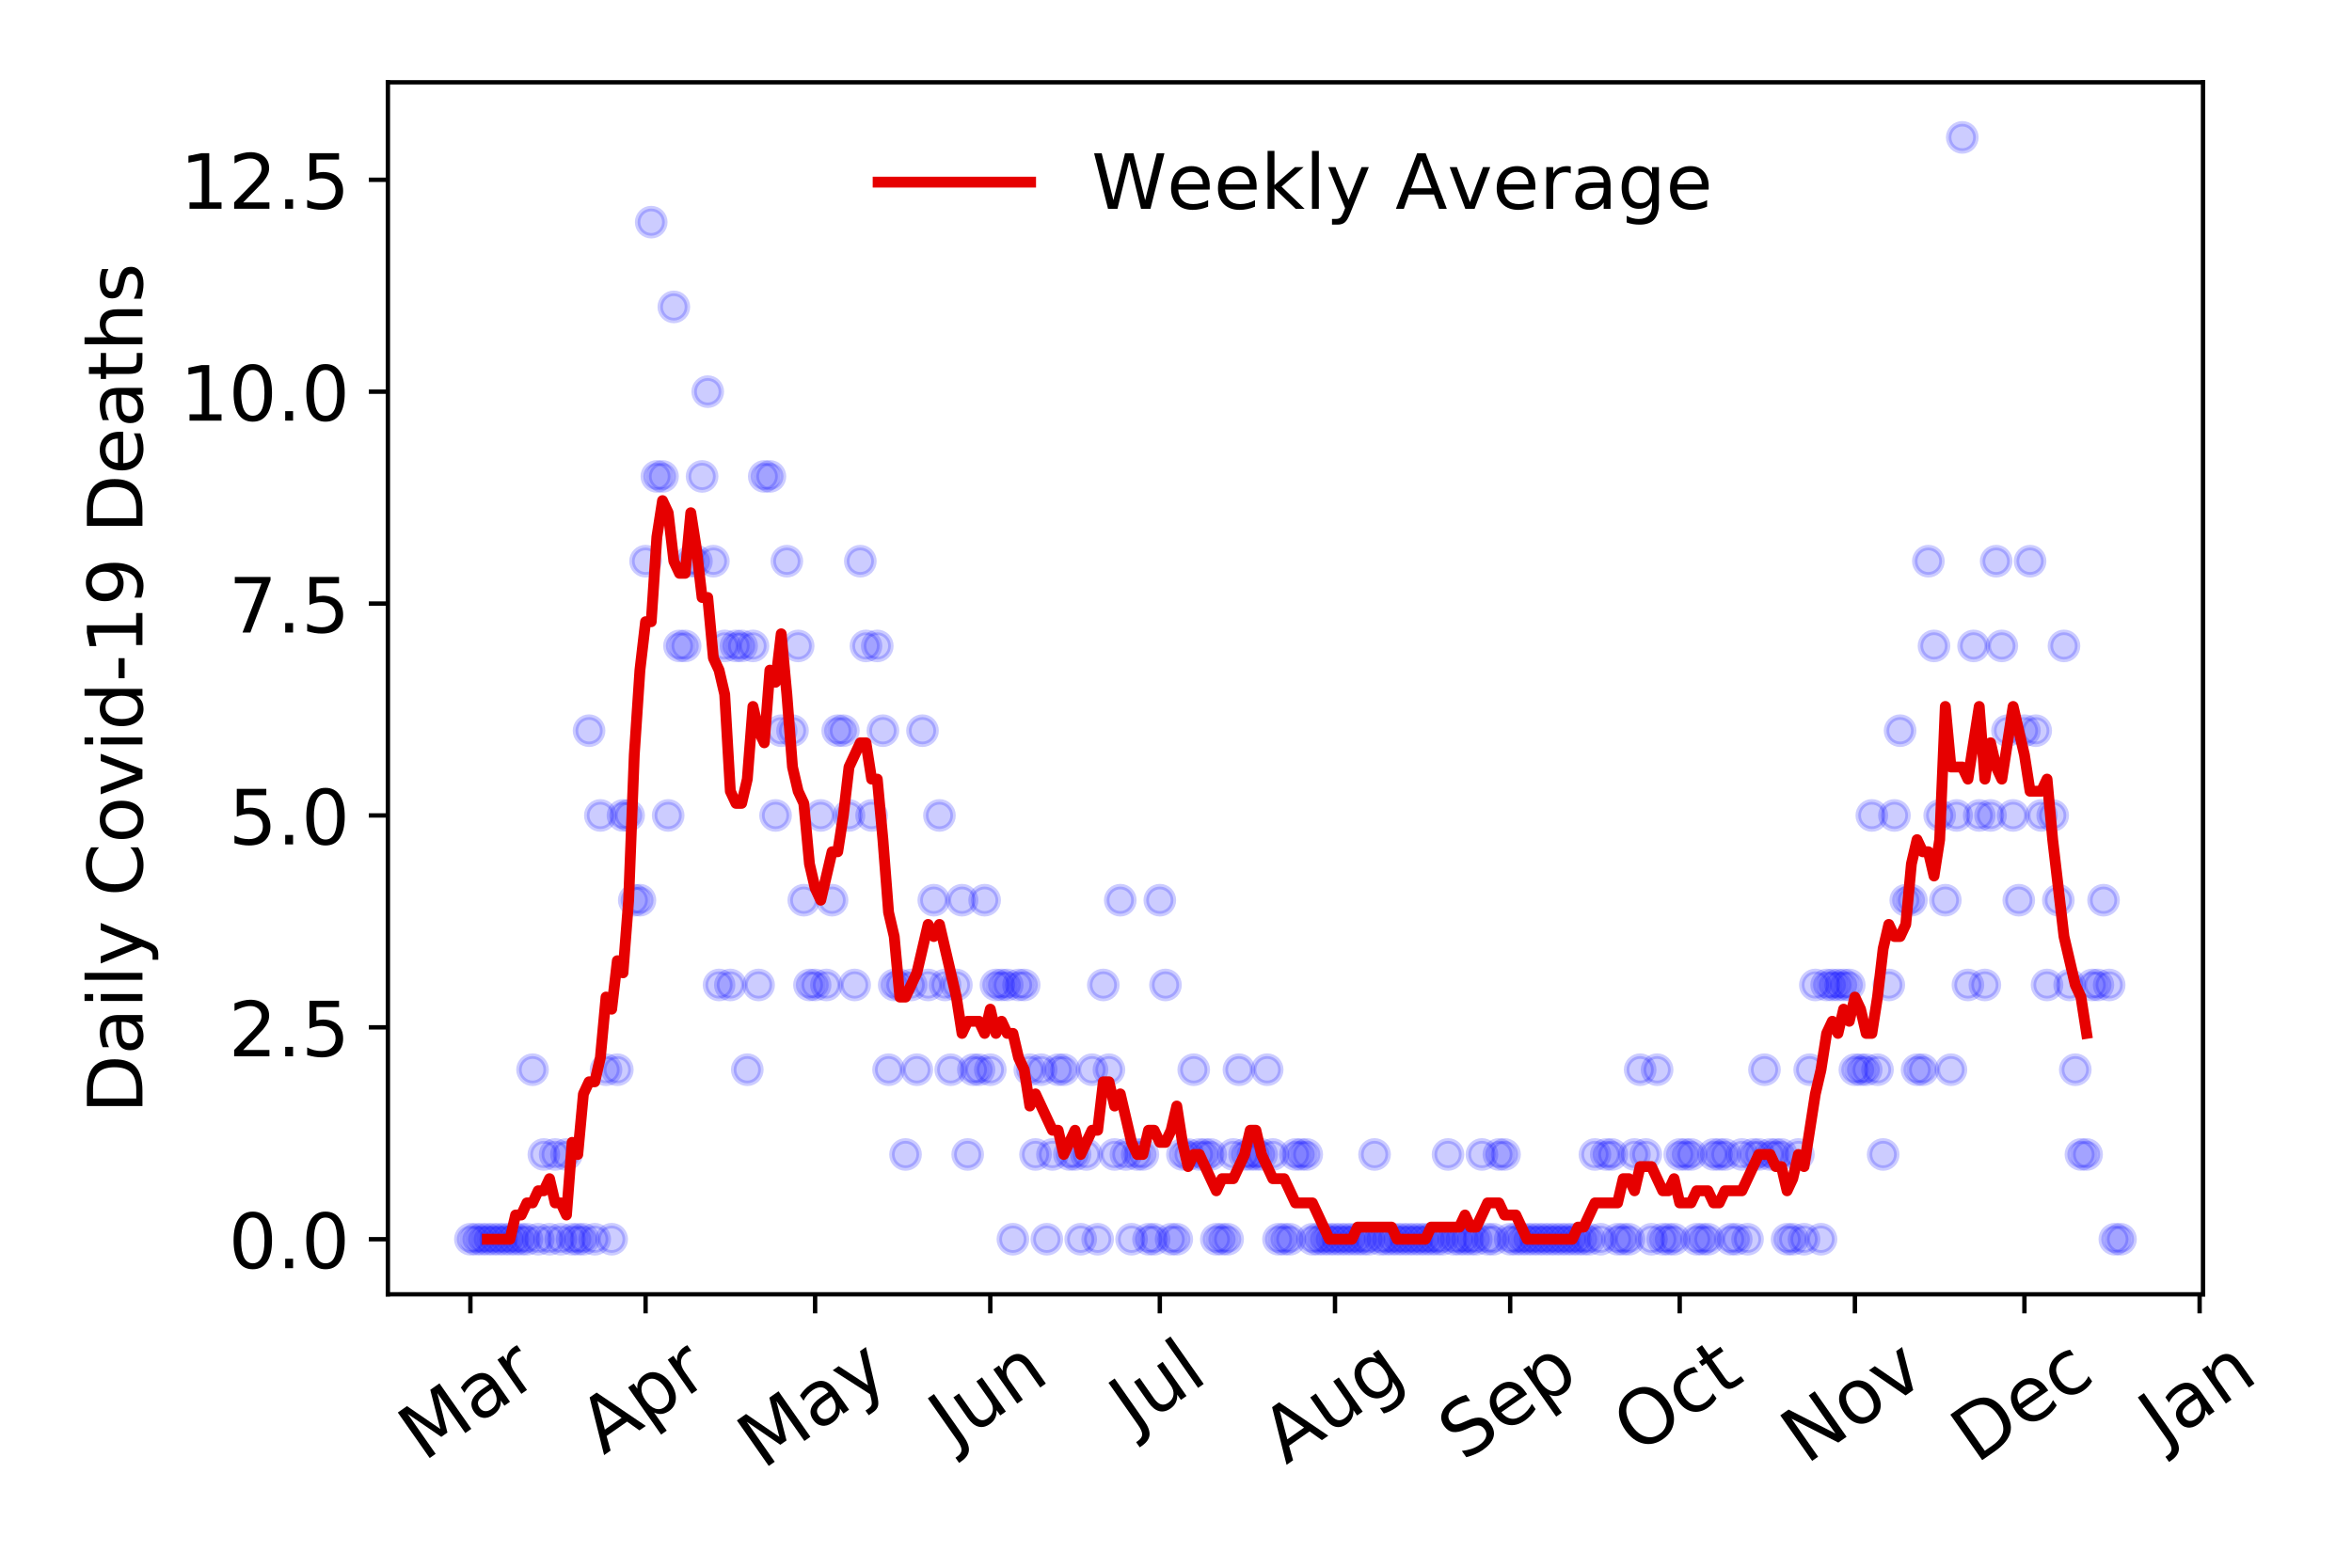 <?xml version="1.0" encoding="utf-8" standalone="no"?>
<!DOCTYPE svg PUBLIC "-//W3C//DTD SVG 1.1//EN"
  "http://www.w3.org/Graphics/SVG/1.1/DTD/svg11.dtd">
<!-- Created with matplotlib (https://matplotlib.org/) -->
<svg height="288pt" version="1.1" viewBox="0 0 432 288" width="432pt" xmlns="http://www.w3.org/2000/svg" xmlns:xlink="http://www.w3.org/1999/xlink">
 <defs>
  <style type="text/css">
*{stroke-linecap:butt;stroke-linejoin:round;}
  </style>
 </defs>
 <g id="figure_1">
  <g id="patch_1">
   <path d="M 0 288 
L 432 288 
L 432 0 
L 0 0 
z
" style="fill:#ffffff;"/>
  </g>
  <g id="axes_1">
   <g id="patch_2">
    <path d="M 71.245 237.778 
L 404.633 237.778 
L 404.633 15.12 
L 71.245 15.12 
z
" style="fill:#ffffff;"/>
   </g>
   <g id="matplotlib.axis_1">
    <g id="xtick_1">
     <g id="line2d_1">
      <defs>
       <path d="M 0 0 
L 0 3.5 
" id="m472804cc2a" style="stroke:#000000;stroke-width:0.8;"/>
      </defs>
      <g>
       <use style="stroke:#000000;stroke-width:0.8;" x="86.399" xlink:href="#m472804cc2a" y="237.778"/>
      </g>
     </g>
     <g id="text_1">
      <!-- Mar -->
      <defs>
       <path d="M 9.812 72.906 
L 24.516 72.906 
L 43.109 23.297 
L 61.812 72.906 
L 76.516 72.906 
L 76.516 0 
L 66.891 0 
L 66.891 64.016 
L 48.094 14.016 
L 38.188 14.016 
L 19.391 64.016 
L 19.391 0 
L 9.812 0 
z
" id="DejaVuSans-77"/>
       <path d="M 34.281 27.484 
Q 23.391 27.484 19.188 25 
Q 14.984 22.516 14.984 16.5 
Q 14.984 11.719 18.141 8.906 
Q 21.297 6.109 26.703 6.109 
Q 34.188 6.109 38.703 11.406 
Q 43.219 16.703 43.219 25.484 
L 43.219 27.484 
z
M 52.203 31.203 
L 52.203 0 
L 43.219 0 
L 43.219 8.297 
Q 40.141 3.328 35.547 0.953 
Q 30.953 -1.422 24.312 -1.422 
Q 15.922 -1.422 10.953 3.297 
Q 6 8.016 6 15.922 
Q 6 25.141 12.172 29.828 
Q 18.359 34.516 30.609 34.516 
L 43.219 34.516 
L 43.219 35.406 
Q 43.219 41.609 39.141 45 
Q 35.062 48.391 27.688 48.391 
Q 23 48.391 18.547 47.266 
Q 14.109 46.141 10.016 43.891 
L 10.016 52.203 
Q 14.938 54.109 19.578 55.047 
Q 24.219 56 28.609 56 
Q 40.484 56 46.344 49.844 
Q 52.203 43.703 52.203 31.203 
z
" id="DejaVuSans-97"/>
       <path d="M 41.109 46.297 
Q 39.594 47.172 37.812 47.578 
Q 36.031 48 33.891 48 
Q 26.266 48 22.188 43.047 
Q 18.109 38.094 18.109 28.812 
L 18.109 0 
L 9.078 0 
L 9.078 54.688 
L 18.109 54.688 
L 18.109 46.188 
Q 20.953 51.172 25.484 53.578 
Q 30.031 56 36.531 56 
Q 37.453 56 38.578 55.875 
Q 39.703 55.766 41.062 55.516 
z
" id="DejaVuSans-114"/>
      </defs>
      <g transform="translate(77.796 268.643)rotate(-35)scale(0.14 -0.14)">
       <use xlink:href="#DejaVuSans-77"/>
       <use x="86.279" xlink:href="#DejaVuSans-97"/>
       <use x="147.559" xlink:href="#DejaVuSans-114"/>
      </g>
     </g>
    </g>
    <g id="xtick_2">
     <g id="line2d_2">
      <g>
       <use style="stroke:#000000;stroke-width:0.8;" x="118.575" xlink:href="#m472804cc2a" y="237.778"/>
      </g>
     </g>
     <g id="text_2">
      <!-- Apr -->
      <defs>
       <path d="M 34.188 63.188 
L 20.797 26.906 
L 47.609 26.906 
z
M 28.609 72.906 
L 39.797 72.906 
L 67.578 0 
L 57.328 0 
L 50.688 18.703 
L 17.828 18.703 
L 11.188 0 
L 0.781 0 
z
" id="DejaVuSans-65"/>
       <path d="M 18.109 8.203 
L 18.109 -20.797 
L 9.078 -20.797 
L 9.078 54.688 
L 18.109 54.688 
L 18.109 46.391 
Q 20.953 51.266 25.266 53.625 
Q 29.594 56 35.594 56 
Q 45.562 56 51.781 48.094 
Q 58.016 40.188 58.016 27.297 
Q 58.016 14.406 51.781 6.484 
Q 45.562 -1.422 35.594 -1.422 
Q 29.594 -1.422 25.266 0.953 
Q 20.953 3.328 18.109 8.203 
z
M 48.688 27.297 
Q 48.688 37.203 44.609 42.844 
Q 40.531 48.484 33.406 48.484 
Q 26.266 48.484 22.188 42.844 
Q 18.109 37.203 18.109 27.297 
Q 18.109 17.391 22.188 11.75 
Q 26.266 6.109 33.406 6.109 
Q 40.531 6.109 44.609 11.75 
Q 48.688 17.391 48.688 27.297 
z
" id="DejaVuSans-112"/>
      </defs>
      <g transform="translate(110.871 267.384)rotate(-35)scale(0.14 -0.14)">
       <use xlink:href="#DejaVuSans-65"/>
       <use x="68.408" xlink:href="#DejaVuSans-112"/>
       <use x="131.885" xlink:href="#DejaVuSans-114"/>
      </g>
     </g>
    </g>
    <g id="xtick_3">
     <g id="line2d_3">
      <g>
       <use style="stroke:#000000;stroke-width:0.8;" x="149.714" xlink:href="#m472804cc2a" y="237.778"/>
      </g>
     </g>
     <g id="text_3">
      <!-- May -->
      <defs>
       <path d="M 32.172 -5.078 
Q 28.375 -14.844 24.75 -17.812 
Q 21.141 -20.797 15.094 -20.797 
L 7.906 -20.797 
L 7.906 -13.281 
L 13.188 -13.281 
Q 16.891 -13.281 18.938 -11.516 
Q 21 -9.766 23.484 -3.219 
L 25.094 0.875 
L 2.984 54.688 
L 12.5 54.688 
L 29.594 11.922 
L 46.688 54.688 
L 56.203 54.688 
z
" id="DejaVuSans-121"/>
      </defs>
      <g transform="translate(140.074 270.094)rotate(-35)scale(0.14 -0.14)">
       <use xlink:href="#DejaVuSans-77"/>
       <use x="86.279" xlink:href="#DejaVuSans-97"/>
       <use x="147.559" xlink:href="#DejaVuSans-121"/>
      </g>
     </g>
    </g>
    <g id="xtick_4">
     <g id="line2d_4">
      <g>
       <use style="stroke:#000000;stroke-width:0.8;" x="181.89" xlink:href="#m472804cc2a" y="237.778"/>
      </g>
     </g>
     <g id="text_4">
      <!-- Jun -->
      <defs>
       <path d="M 9.812 72.906 
L 19.672 72.906 
L 19.672 5.078 
Q 19.672 -8.109 14.672 -14.062 
Q 9.672 -20.016 -1.422 -20.016 
L -5.172 -20.016 
L -5.172 -11.719 
L -2.094 -11.719 
Q 4.438 -11.719 7.125 -8.047 
Q 9.812 -4.391 9.812 5.078 
z
" id="DejaVuSans-74"/>
       <path d="M 8.5 21.578 
L 8.5 54.688 
L 17.484 54.688 
L 17.484 21.922 
Q 17.484 14.156 20.5 10.266 
Q 23.531 6.391 29.594 6.391 
Q 36.859 6.391 41.078 11.031 
Q 45.312 15.672 45.312 23.688 
L 45.312 54.688 
L 54.297 54.688 
L 54.297 0 
L 45.312 0 
L 45.312 8.406 
Q 42.047 3.422 37.719 1 
Q 33.406 -1.422 27.688 -1.422 
Q 18.266 -1.422 13.375 4.438 
Q 8.5 10.297 8.5 21.578 
z
M 31.109 56 
z
" id="DejaVuSans-117"/>
       <path d="M 54.891 33.016 
L 54.891 0 
L 45.906 0 
L 45.906 32.719 
Q 45.906 40.484 42.875 44.328 
Q 39.844 48.188 33.797 48.188 
Q 26.516 48.188 22.312 43.547 
Q 18.109 38.922 18.109 30.906 
L 18.109 0 
L 9.078 0 
L 9.078 54.688 
L 18.109 54.688 
L 18.109 46.188 
Q 21.344 51.125 25.703 53.562 
Q 30.078 56 35.797 56 
Q 45.219 56 50.047 50.172 
Q 54.891 44.344 54.891 33.016 
z
" id="DejaVuSans-110"/>
      </defs>
      <g transform="translate(175.146 266.039)rotate(-35)scale(0.14 -0.14)">
       <use xlink:href="#DejaVuSans-74"/>
       <use x="29.492" xlink:href="#DejaVuSans-117"/>
       <use x="92.871" xlink:href="#DejaVuSans-110"/>
      </g>
     </g>
    </g>
    <g id="xtick_5">
     <g id="line2d_5">
      <g>
       <use style="stroke:#000000;stroke-width:0.8;" x="213.028" xlink:href="#m472804cc2a" y="237.778"/>
      </g>
     </g>
     <g id="text_5">
      <!-- Jul -->
      <defs>
       <path d="M 9.422 75.984 
L 18.406 75.984 
L 18.406 0 
L 9.422 0 
z
" id="DejaVuSans-108"/>
      </defs>
      <g transform="translate(208.326 263.181)rotate(-35)scale(0.14 -0.14)">
       <use xlink:href="#DejaVuSans-74"/>
       <use x="29.492" xlink:href="#DejaVuSans-117"/>
       <use x="92.871" xlink:href="#DejaVuSans-108"/>
      </g>
     </g>
    </g>
    <g id="xtick_6">
     <g id="line2d_6">
      <g>
       <use style="stroke:#000000;stroke-width:0.8;" x="245.205" xlink:href="#m472804cc2a" y="237.778"/>
      </g>
     </g>
     <g id="text_6">
      <!-- Aug -->
      <defs>
       <path d="M 45.406 27.984 
Q 45.406 37.75 41.375 43.109 
Q 37.359 48.484 30.078 48.484 
Q 22.859 48.484 18.828 43.109 
Q 14.797 37.75 14.797 27.984 
Q 14.797 18.266 18.828 12.891 
Q 22.859 7.516 30.078 7.516 
Q 37.359 7.516 41.375 12.891 
Q 45.406 18.266 45.406 27.984 
z
M 54.391 6.781 
Q 54.391 -7.172 48.188 -13.984 
Q 42 -20.797 29.203 -20.797 
Q 24.469 -20.797 20.266 -20.094 
Q 16.062 -19.391 12.109 -17.922 
L 12.109 -9.188 
Q 16.062 -11.328 19.922 -12.344 
Q 23.781 -13.375 27.781 -13.375 
Q 36.625 -13.375 41.016 -8.766 
Q 45.406 -4.156 45.406 5.172 
L 45.406 9.625 
Q 42.625 4.781 38.281 2.391 
Q 33.938 0 27.875 0 
Q 17.828 0 11.672 7.656 
Q 5.516 15.328 5.516 27.984 
Q 5.516 40.672 11.672 48.328 
Q 17.828 56 27.875 56 
Q 33.938 56 38.281 53.609 
Q 42.625 51.219 45.406 46.391 
L 45.406 54.688 
L 54.391 54.688 
z
" id="DejaVuSans-103"/>
      </defs>
      <g transform="translate(236.224 269.172)rotate(-35)scale(0.14 -0.14)">
       <use xlink:href="#DejaVuSans-65"/>
       <use x="68.408" xlink:href="#DejaVuSans-117"/>
       <use x="131.787" xlink:href="#DejaVuSans-103"/>
      </g>
     </g>
    </g>
    <g id="xtick_7">
     <g id="line2d_7">
      <g>
       <use style="stroke:#000000;stroke-width:0.8;" x="277.381" xlink:href="#m472804cc2a" y="237.778"/>
      </g>
     </g>
     <g id="text_7">
      <!-- Sep -->
      <defs>
       <path d="M 53.516 70.516 
L 53.516 60.891 
Q 47.906 63.578 42.922 64.891 
Q 37.938 66.219 33.297 66.219 
Q 25.25 66.219 20.875 63.094 
Q 16.5 59.969 16.5 54.203 
Q 16.5 49.359 19.406 46.891 
Q 22.312 44.438 30.422 42.922 
L 36.375 41.703 
Q 47.406 39.594 52.656 34.297 
Q 57.906 29 57.906 20.125 
Q 57.906 9.516 50.797 4.047 
Q 43.703 -1.422 29.984 -1.422 
Q 24.812 -1.422 18.969 -0.25 
Q 13.141 0.922 6.891 3.219 
L 6.891 13.375 
Q 12.891 10.016 18.656 8.297 
Q 24.422 6.594 29.984 6.594 
Q 38.422 6.594 43.016 9.906 
Q 47.609 13.234 47.609 19.391 
Q 47.609 24.75 44.312 27.781 
Q 41.016 30.812 33.5 32.328 
L 27.484 33.5 
Q 16.453 35.688 11.516 40.375 
Q 6.594 45.062 6.594 53.422 
Q 6.594 63.094 13.406 68.656 
Q 20.219 74.219 32.172 74.219 
Q 37.312 74.219 42.625 73.281 
Q 47.953 72.359 53.516 70.516 
z
" id="DejaVuSans-83"/>
       <path d="M 56.203 29.594 
L 56.203 25.203 
L 14.891 25.203 
Q 15.484 15.922 20.484 11.062 
Q 25.484 6.203 34.422 6.203 
Q 39.594 6.203 44.453 7.469 
Q 49.312 8.734 54.109 11.281 
L 54.109 2.781 
Q 49.266 0.734 44.188 -0.344 
Q 39.109 -1.422 33.891 -1.422 
Q 20.797 -1.422 13.156 6.188 
Q 5.516 13.812 5.516 26.812 
Q 5.516 40.234 12.766 48.109 
Q 20.016 56 32.328 56 
Q 43.359 56 49.781 48.891 
Q 56.203 41.797 56.203 29.594 
z
M 47.219 32.234 
Q 47.125 39.594 43.094 43.984 
Q 39.062 48.391 32.422 48.391 
Q 24.906 48.391 20.391 44.141 
Q 15.875 39.891 15.188 32.172 
z
" id="DejaVuSans-101"/>
      </defs>
      <g transform="translate(268.788 268.629)rotate(-35)scale(0.14 -0.14)">
       <use xlink:href="#DejaVuSans-83"/>
       <use x="63.477" xlink:href="#DejaVuSans-101"/>
       <use x="125" xlink:href="#DejaVuSans-112"/>
      </g>
     </g>
    </g>
    <g id="xtick_8">
     <g id="line2d_8">
      <g>
       <use style="stroke:#000000;stroke-width:0.8;" x="308.519" xlink:href="#m472804cc2a" y="237.778"/>
      </g>
     </g>
     <g id="text_8">
      <!-- Oct -->
      <defs>
       <path d="M 39.406 66.219 
Q 28.656 66.219 22.328 58.203 
Q 16.016 50.203 16.016 36.375 
Q 16.016 22.609 22.328 14.594 
Q 28.656 6.594 39.406 6.594 
Q 50.141 6.594 56.422 14.594 
Q 62.703 22.609 62.703 36.375 
Q 62.703 50.203 56.422 58.203 
Q 50.141 66.219 39.406 66.219 
z
M 39.406 74.219 
Q 54.734 74.219 63.906 63.938 
Q 73.094 53.656 73.094 36.375 
Q 73.094 19.141 63.906 8.859 
Q 54.734 -1.422 39.406 -1.422 
Q 24.031 -1.422 14.812 8.828 
Q 5.609 19.094 5.609 36.375 
Q 5.609 53.656 14.812 63.938 
Q 24.031 74.219 39.406 74.219 
z
" id="DejaVuSans-79"/>
       <path d="M 48.781 52.594 
L 48.781 44.188 
Q 44.969 46.297 41.141 47.344 
Q 37.312 48.391 33.406 48.391 
Q 24.656 48.391 19.812 42.844 
Q 14.984 37.312 14.984 27.297 
Q 14.984 17.281 19.812 11.734 
Q 24.656 6.203 33.406 6.203 
Q 37.312 6.203 41.141 7.25 
Q 44.969 8.297 48.781 10.406 
L 48.781 2.094 
Q 45.016 0.344 40.984 -0.531 
Q 36.969 -1.422 32.422 -1.422 
Q 20.062 -1.422 12.781 6.344 
Q 5.516 14.109 5.516 27.297 
Q 5.516 40.672 12.859 48.328 
Q 20.219 56 33.016 56 
Q 37.156 56 41.109 55.141 
Q 45.062 54.297 48.781 52.594 
z
" id="DejaVuSans-99"/>
       <path d="M 18.312 70.219 
L 18.312 54.688 
L 36.812 54.688 
L 36.812 47.703 
L 18.312 47.703 
L 18.312 18.016 
Q 18.312 11.328 20.141 9.422 
Q 21.969 7.516 27.594 7.516 
L 36.812 7.516 
L 36.812 0 
L 27.594 0 
Q 17.188 0 13.234 3.875 
Q 9.281 7.766 9.281 18.016 
L 9.281 47.703 
L 2.688 47.703 
L 2.688 54.688 
L 9.281 54.688 
L 9.281 70.219 
z
" id="DejaVuSans-116"/>
      </defs>
      <g transform="translate(300.821 267.377)rotate(-35)scale(0.14 -0.14)">
       <use xlink:href="#DejaVuSans-79"/>
       <use x="78.711" xlink:href="#DejaVuSans-99"/>
       <use x="133.691" xlink:href="#DejaVuSans-116"/>
      </g>
     </g>
    </g>
    <g id="xtick_9">
     <g id="line2d_9">
      <g>
       <use style="stroke:#000000;stroke-width:0.8;" x="340.696" xlink:href="#m472804cc2a" y="237.778"/>
      </g>
     </g>
     <g id="text_9">
      <!-- Nov -->
      <defs>
       <path d="M 9.812 72.906 
L 23.094 72.906 
L 55.422 11.922 
L 55.422 72.906 
L 64.984 72.906 
L 64.984 0 
L 51.703 0 
L 19.391 60.984 
L 19.391 0 
L 9.812 0 
z
" id="DejaVuSans-78"/>
       <path d="M 30.609 48.391 
Q 23.391 48.391 19.188 42.75 
Q 14.984 37.109 14.984 27.297 
Q 14.984 17.484 19.156 11.844 
Q 23.344 6.203 30.609 6.203 
Q 37.797 6.203 41.984 11.859 
Q 46.188 17.531 46.188 27.297 
Q 46.188 37.016 41.984 42.703 
Q 37.797 48.391 30.609 48.391 
z
M 30.609 56 
Q 42.328 56 49.016 48.375 
Q 55.719 40.766 55.719 27.297 
Q 55.719 13.875 49.016 6.219 
Q 42.328 -1.422 30.609 -1.422 
Q 18.844 -1.422 12.172 6.219 
Q 5.516 13.875 5.516 27.297 
Q 5.516 40.766 12.172 48.375 
Q 18.844 56 30.609 56 
z
" id="DejaVuSans-111"/>
       <path d="M 2.984 54.688 
L 12.5 54.688 
L 29.594 8.797 
L 46.688 54.688 
L 56.203 54.688 
L 35.688 0 
L 23.484 0 
z
" id="DejaVuSans-118"/>
      </defs>
      <g transform="translate(331.719 269.166)rotate(-35)scale(0.14 -0.14)">
       <use xlink:href="#DejaVuSans-78"/>
       <use x="74.805" xlink:href="#DejaVuSans-111"/>
       <use x="135.986" xlink:href="#DejaVuSans-118"/>
      </g>
     </g>
    </g>
    <g id="xtick_10">
     <g id="line2d_10">
      <g>
       <use style="stroke:#000000;stroke-width:0.8;" x="371.834" xlink:href="#m472804cc2a" y="237.778"/>
      </g>
     </g>
     <g id="text_10">
      <!-- Dec -->
      <defs>
       <path d="M 19.672 64.797 
L 19.672 8.109 
L 31.594 8.109 
Q 46.688 8.109 53.688 14.938 
Q 60.688 21.781 60.688 36.531 
Q 60.688 51.172 53.688 57.984 
Q 46.688 64.797 31.594 64.797 
z
M 9.812 72.906 
L 30.078 72.906 
Q 51.266 72.906 61.172 64.094 
Q 71.094 55.281 71.094 36.531 
Q 71.094 17.672 61.125 8.828 
Q 51.172 0 30.078 0 
L 9.812 0 
z
" id="DejaVuSans-68"/>
      </defs>
      <g transform="translate(362.954 269.032)rotate(-35)scale(0.14 -0.14)">
       <use xlink:href="#DejaVuSans-68"/>
       <use x="77.002" xlink:href="#DejaVuSans-101"/>
       <use x="138.525" xlink:href="#DejaVuSans-99"/>
      </g>
     </g>
    </g>
    <g id="xtick_11">
     <g id="line2d_11">
      <g>
       <use style="stroke:#000000;stroke-width:0.8;" x="404.011" xlink:href="#m472804cc2a" y="237.778"/>
      </g>
     </g>
     <g id="text_11">
      <!-- Jan -->
      <g transform="translate(397.387 265.871)rotate(-35)scale(0.14 -0.14)">
       <use xlink:href="#DejaVuSans-74"/>
       <use x="29.492" xlink:href="#DejaVuSans-97"/>
       <use x="90.771" xlink:href="#DejaVuSans-110"/>
      </g>
     </g>
    </g>
   </g>
   <g id="matplotlib.axis_2">
    <g id="ytick_1">
     <g id="line2d_12">
      <defs>
       <path d="M 0 0 
L -3.5 0 
" id="m6d97be36d1" style="stroke:#000000;stroke-width:0.8;"/>
      </defs>
      <g>
       <use style="stroke:#000000;stroke-width:0.8;" x="71.245" xlink:href="#m6d97be36d1" y="227.657"/>
      </g>
     </g>
     <g id="text_12">
      <!-- 0.0 -->
      <defs>
       <path d="M 31.781 66.406 
Q 24.172 66.406 20.328 58.906 
Q 16.5 51.422 16.5 36.375 
Q 16.5 21.391 20.328 13.891 
Q 24.172 6.391 31.781 6.391 
Q 39.453 6.391 43.281 13.891 
Q 47.125 21.391 47.125 36.375 
Q 47.125 51.422 43.281 58.906 
Q 39.453 66.406 31.781 66.406 
z
M 31.781 74.219 
Q 44.047 74.219 50.516 64.516 
Q 56.984 54.828 56.984 36.375 
Q 56.984 17.969 50.516 8.266 
Q 44.047 -1.422 31.781 -1.422 
Q 19.531 -1.422 13.062 8.266 
Q 6.594 17.969 6.594 36.375 
Q 6.594 54.828 13.062 64.516 
Q 19.531 74.219 31.781 74.219 
z
" id="DejaVuSans-48"/>
       <path d="M 10.688 12.406 
L 21 12.406 
L 21 0 
L 10.688 0 
z
" id="DejaVuSans-46"/>
      </defs>
      <g transform="translate(41.981 232.976)scale(0.14 -0.14)">
       <use xlink:href="#DejaVuSans-48"/>
       <use x="63.623" xlink:href="#DejaVuSans-46"/>
       <use x="95.41" xlink:href="#DejaVuSans-48"/>
      </g>
     </g>
    </g>
    <g id="ytick_2">
     <g id="line2d_13">
      <g>
       <use style="stroke:#000000;stroke-width:0.8;" x="71.245" xlink:href="#m6d97be36d1" y="188.731"/>
      </g>
     </g>
     <g id="text_13">
      <!-- 2.5 -->
      <defs>
       <path d="M 19.188 8.297 
L 53.609 8.297 
L 53.609 0 
L 7.328 0 
L 7.328 8.297 
Q 12.938 14.109 22.625 23.891 
Q 32.328 33.688 34.812 36.531 
Q 39.547 41.844 41.422 45.531 
Q 43.312 49.219 43.312 52.781 
Q 43.312 58.594 39.234 62.25 
Q 35.156 65.922 28.609 65.922 
Q 23.969 65.922 18.812 64.312 
Q 13.672 62.703 7.812 59.422 
L 7.812 69.391 
Q 13.766 71.781 18.938 73 
Q 24.125 74.219 28.422 74.219 
Q 39.75 74.219 46.484 68.547 
Q 53.219 62.891 53.219 53.422 
Q 53.219 48.922 51.531 44.891 
Q 49.859 40.875 45.406 35.406 
Q 44.188 33.984 37.641 27.219 
Q 31.109 20.453 19.188 8.297 
z
" id="DejaVuSans-50"/>
       <path d="M 10.797 72.906 
L 49.516 72.906 
L 49.516 64.594 
L 19.828 64.594 
L 19.828 46.734 
Q 21.969 47.469 24.109 47.828 
Q 26.266 48.188 28.422 48.188 
Q 40.625 48.188 47.75 41.5 
Q 54.891 34.812 54.891 23.391 
Q 54.891 11.625 47.562 5.094 
Q 40.234 -1.422 26.906 -1.422 
Q 22.312 -1.422 17.547 -0.641 
Q 12.797 0.141 7.719 1.703 
L 7.719 11.625 
Q 12.109 9.234 16.797 8.062 
Q 21.484 6.891 26.703 6.891 
Q 35.156 6.891 40.078 11.328 
Q 45.016 15.766 45.016 23.391 
Q 45.016 31 40.078 35.438 
Q 35.156 39.891 26.703 39.891 
Q 22.75 39.891 18.812 39.016 
Q 14.891 38.141 10.797 36.281 
z
" id="DejaVuSans-53"/>
      </defs>
      <g transform="translate(41.981 194.05)scale(0.14 -0.14)">
       <use xlink:href="#DejaVuSans-50"/>
       <use x="63.623" xlink:href="#DejaVuSans-46"/>
       <use x="95.41" xlink:href="#DejaVuSans-53"/>
      </g>
     </g>
    </g>
    <g id="ytick_3">
     <g id="line2d_14">
      <g>
       <use style="stroke:#000000;stroke-width:0.8;" x="71.245" xlink:href="#m6d97be36d1" y="149.805"/>
      </g>
     </g>
     <g id="text_14">
      <!-- 5.0 -->
      <g transform="translate(41.981 155.124)scale(0.14 -0.14)">
       <use xlink:href="#DejaVuSans-53"/>
       <use x="63.623" xlink:href="#DejaVuSans-46"/>
       <use x="95.41" xlink:href="#DejaVuSans-48"/>
      </g>
     </g>
    </g>
    <g id="ytick_4">
     <g id="line2d_15">
      <g>
       <use style="stroke:#000000;stroke-width:0.8;" x="71.245" xlink:href="#m6d97be36d1" y="110.879"/>
      </g>
     </g>
     <g id="text_15">
      <!-- 7.5 -->
      <defs>
       <path d="M 8.203 72.906 
L 55.078 72.906 
L 55.078 68.703 
L 28.609 0 
L 18.312 0 
L 43.219 64.594 
L 8.203 64.594 
z
" id="DejaVuSans-55"/>
      </defs>
      <g transform="translate(41.981 116.197)scale(0.14 -0.14)">
       <use xlink:href="#DejaVuSans-55"/>
       <use x="63.623" xlink:href="#DejaVuSans-46"/>
       <use x="95.41" xlink:href="#DejaVuSans-53"/>
      </g>
     </g>
    </g>
    <g id="ytick_5">
     <g id="line2d_16">
      <g>
       <use style="stroke:#000000;stroke-width:0.8;" x="71.245" xlink:href="#m6d97be36d1" y="71.952"/>
      </g>
     </g>
     <g id="text_16">
      <!-- 10.0 -->
      <defs>
       <path d="M 12.406 8.297 
L 28.516 8.297 
L 28.516 63.922 
L 10.984 60.406 
L 10.984 69.391 
L 28.422 72.906 
L 38.281 72.906 
L 38.281 8.297 
L 54.391 8.297 
L 54.391 0 
L 12.406 0 
z
" id="DejaVuSans-49"/>
      </defs>
      <g transform="translate(33.073 77.271)scale(0.14 -0.14)">
       <use xlink:href="#DejaVuSans-49"/>
       <use x="63.623" xlink:href="#DejaVuSans-48"/>
       <use x="127.246" xlink:href="#DejaVuSans-46"/>
       <use x="159.033" xlink:href="#DejaVuSans-48"/>
      </g>
     </g>
    </g>
    <g id="ytick_6">
     <g id="line2d_17">
      <g>
       <use style="stroke:#000000;stroke-width:0.8;" x="71.245" xlink:href="#m6d97be36d1" y="33.026"/>
      </g>
     </g>
     <g id="text_17">
      <!-- 12.5 -->
      <g transform="translate(33.073 38.345)scale(0.14 -0.14)">
       <use xlink:href="#DejaVuSans-49"/>
       <use x="63.623" xlink:href="#DejaVuSans-50"/>
       <use x="127.246" xlink:href="#DejaVuSans-46"/>
       <use x="159.033" xlink:href="#DejaVuSans-53"/>
      </g>
     </g>
    </g>
    <g id="text_18">
     <!-- Daily Covid-19 Deaths -->
     <defs>
      <path d="M 9.422 54.688 
L 18.406 54.688 
L 18.406 0 
L 9.422 0 
z
M 9.422 75.984 
L 18.406 75.984 
L 18.406 64.594 
L 9.422 64.594 
z
" id="DejaVuSans-105"/>
      <path id="DejaVuSans-32"/>
      <path d="M 64.406 67.281 
L 64.406 56.891 
Q 59.422 61.531 53.781 63.812 
Q 48.141 66.109 41.797 66.109 
Q 29.297 66.109 22.656 58.469 
Q 16.016 50.828 16.016 36.375 
Q 16.016 21.969 22.656 14.328 
Q 29.297 6.688 41.797 6.688 
Q 48.141 6.688 53.781 8.984 
Q 59.422 11.281 64.406 15.922 
L 64.406 5.609 
Q 59.234 2.094 53.438 0.328 
Q 47.656 -1.422 41.219 -1.422 
Q 24.656 -1.422 15.125 8.703 
Q 5.609 18.844 5.609 36.375 
Q 5.609 53.953 15.125 64.078 
Q 24.656 74.219 41.219 74.219 
Q 47.75 74.219 53.531 72.484 
Q 59.328 70.75 64.406 67.281 
z
" id="DejaVuSans-67"/>
      <path d="M 45.406 46.391 
L 45.406 75.984 
L 54.391 75.984 
L 54.391 0 
L 45.406 0 
L 45.406 8.203 
Q 42.578 3.328 38.25 0.953 
Q 33.938 -1.422 27.875 -1.422 
Q 17.969 -1.422 11.734 6.484 
Q 5.516 14.406 5.516 27.297 
Q 5.516 40.188 11.734 48.094 
Q 17.969 56 27.875 56 
Q 33.938 56 38.25 53.625 
Q 42.578 51.266 45.406 46.391 
z
M 14.797 27.297 
Q 14.797 17.391 18.875 11.75 
Q 22.953 6.109 30.078 6.109 
Q 37.203 6.109 41.297 11.75 
Q 45.406 17.391 45.406 27.297 
Q 45.406 37.203 41.297 42.844 
Q 37.203 48.484 30.078 48.484 
Q 22.953 48.484 18.875 42.844 
Q 14.797 37.203 14.797 27.297 
z
" id="DejaVuSans-100"/>
      <path d="M 4.891 31.391 
L 31.203 31.391 
L 31.203 23.391 
L 4.891 23.391 
z
" id="DejaVuSans-45"/>
      <path d="M 10.984 1.516 
L 10.984 10.5 
Q 14.703 8.734 18.5 7.812 
Q 22.312 6.891 25.984 6.891 
Q 35.75 6.891 40.891 13.453 
Q 46.047 20.016 46.781 33.406 
Q 43.953 29.203 39.594 26.953 
Q 35.25 24.703 29.984 24.703 
Q 19.047 24.703 12.672 31.312 
Q 6.297 37.938 6.297 49.422 
Q 6.297 60.641 12.938 67.422 
Q 19.578 74.219 30.609 74.219 
Q 43.266 74.219 49.922 64.516 
Q 56.594 54.828 56.594 36.375 
Q 56.594 19.141 48.406 8.859 
Q 40.234 -1.422 26.422 -1.422 
Q 22.703 -1.422 18.891 -0.688 
Q 15.094 0.047 10.984 1.516 
z
M 30.609 32.422 
Q 37.25 32.422 41.125 36.953 
Q 45.016 41.5 45.016 49.422 
Q 45.016 57.281 41.125 61.844 
Q 37.25 66.406 30.609 66.406 
Q 23.969 66.406 20.094 61.844 
Q 16.219 57.281 16.219 49.422 
Q 16.219 41.5 20.094 36.953 
Q 23.969 32.422 30.609 32.422 
z
" id="DejaVuSans-57"/>
      <path d="M 54.891 33.016 
L 54.891 0 
L 45.906 0 
L 45.906 32.719 
Q 45.906 40.484 42.875 44.328 
Q 39.844 48.188 33.797 48.188 
Q 26.516 48.188 22.312 43.547 
Q 18.109 38.922 18.109 30.906 
L 18.109 0 
L 9.078 0 
L 9.078 75.984 
L 18.109 75.984 
L 18.109 46.188 
Q 21.344 51.125 25.703 53.562 
Q 30.078 56 35.797 56 
Q 45.219 56 50.047 50.172 
Q 54.891 44.344 54.891 33.016 
z
" id="DejaVuSans-104"/>
      <path d="M 44.281 53.078 
L 44.281 44.578 
Q 40.484 46.531 36.375 47.5 
Q 32.281 48.484 27.875 48.484 
Q 21.188 48.484 17.844 46.438 
Q 14.5 44.391 14.5 40.281 
Q 14.5 37.156 16.891 35.375 
Q 19.281 33.594 26.516 31.984 
L 29.594 31.297 
Q 39.156 29.25 43.188 25.516 
Q 47.219 21.781 47.219 15.094 
Q 47.219 7.469 41.188 3.016 
Q 35.156 -1.422 24.609 -1.422 
Q 20.219 -1.422 15.453 -0.562 
Q 10.688 0.297 5.422 2 
L 5.422 11.281 
Q 10.406 8.688 15.234 7.391 
Q 20.062 6.109 24.812 6.109 
Q 31.156 6.109 34.562 8.281 
Q 37.984 10.453 37.984 14.406 
Q 37.984 18.062 35.516 20.016 
Q 33.062 21.969 24.703 23.781 
L 21.578 24.516 
Q 13.234 26.266 9.516 29.906 
Q 5.812 33.547 5.812 39.891 
Q 5.812 47.609 11.281 51.797 
Q 16.75 56 26.812 56 
Q 31.781 56 36.172 55.266 
Q 40.578 54.547 44.281 53.078 
z
" id="DejaVuSans-115"/>
     </defs>
     <g transform="translate(26.162 204.56)rotate(-90)scale(0.14 -0.14)">
      <use xlink:href="#DejaVuSans-68"/>
      <use x="77.002" xlink:href="#DejaVuSans-97"/>
      <use x="138.281" xlink:href="#DejaVuSans-105"/>
      <use x="166.064" xlink:href="#DejaVuSans-108"/>
      <use x="193.848" xlink:href="#DejaVuSans-121"/>
      <use x="253.027" xlink:href="#DejaVuSans-32"/>
      <use x="284.814" xlink:href="#DejaVuSans-67"/>
      <use x="354.639" xlink:href="#DejaVuSans-111"/>
      <use x="415.82" xlink:href="#DejaVuSans-118"/>
      <use x="475" xlink:href="#DejaVuSans-105"/>
      <use x="502.783" xlink:href="#DejaVuSans-100"/>
      <use x="566.26" xlink:href="#DejaVuSans-45"/>
      <use x="602.344" xlink:href="#DejaVuSans-49"/>
      <use x="665.967" xlink:href="#DejaVuSans-57"/>
      <use x="729.59" xlink:href="#DejaVuSans-32"/>
      <use x="761.377" xlink:href="#DejaVuSans-68"/>
      <use x="838.379" xlink:href="#DejaVuSans-101"/>
      <use x="899.902" xlink:href="#DejaVuSans-97"/>
      <use x="961.182" xlink:href="#DejaVuSans-116"/>
      <use x="1000.391" xlink:href="#DejaVuSans-104"/>
      <use x="1063.77" xlink:href="#DejaVuSans-115"/>
     </g>
    </g>
   </g>
   <g id="line2d_18">
    <defs>
     <path d="M 0 2.5 
C 0.663 2.5 1.299 2.237 1.768 1.768 
C 2.237 1.299 2.5 0.663 2.5 0 
C 2.5 -0.663 2.237 -1.299 1.768 -1.768 
C 1.299 -2.237 0.663 -2.5 0 -2.5 
C -0.663 -2.5 -1.299 -2.237 -1.768 -1.768 
C -2.237 -1.299 -2.5 -0.663 -2.5 0 
C -2.5 0.663 -2.237 1.299 -1.768 1.768 
C -1.299 2.237 -0.663 2.5 0 2.5 
z
" id="m93f0676a37" style="stroke:#0000ff;stroke-opacity:0.2;"/>
    </defs>
    <g clip-path="url(#pb80fa5a8f0)">
     <use style="fill:#0000ff;fill-opacity:0.2;stroke:#0000ff;stroke-opacity:0.2;" x="86.399" xlink:href="#m93f0676a37" y="227.657"/>
     <use style="fill:#0000ff;fill-opacity:0.2;stroke:#0000ff;stroke-opacity:0.2;" x="87.437" xlink:href="#m93f0676a37" y="227.657"/>
     <use style="fill:#0000ff;fill-opacity:0.2;stroke:#0000ff;stroke-opacity:0.2;" x="88.475" xlink:href="#m93f0676a37" y="227.657"/>
     <use style="fill:#0000ff;fill-opacity:0.2;stroke:#0000ff;stroke-opacity:0.2;" x="89.513" xlink:href="#m93f0676a37" y="227.657"/>
     <use style="fill:#0000ff;fill-opacity:0.2;stroke:#0000ff;stroke-opacity:0.2;" x="90.551" xlink:href="#m93f0676a37" y="227.657"/>
     <use style="fill:#0000ff;fill-opacity:0.2;stroke:#0000ff;stroke-opacity:0.2;" x="91.589" xlink:href="#m93f0676a37" y="227.657"/>
     <use style="fill:#0000ff;fill-opacity:0.2;stroke:#0000ff;stroke-opacity:0.2;" x="92.627" xlink:href="#m93f0676a37" y="227.657"/>
     <use style="fill:#0000ff;fill-opacity:0.2;stroke:#0000ff;stroke-opacity:0.2;" x="93.665" xlink:href="#m93f0676a37" y="227.657"/>
     <use style="fill:#0000ff;fill-opacity:0.2;stroke:#0000ff;stroke-opacity:0.2;" x="94.703" xlink:href="#m93f0676a37" y="227.657"/>
     <use style="fill:#0000ff;fill-opacity:0.2;stroke:#0000ff;stroke-opacity:0.2;" x="95.741" xlink:href="#m93f0676a37" y="227.657"/>
     <use style="fill:#0000ff;fill-opacity:0.2;stroke:#0000ff;stroke-opacity:0.2;" x="96.778" xlink:href="#m93f0676a37" y="227.657"/>
     <use style="fill:#0000ff;fill-opacity:0.2;stroke:#0000ff;stroke-opacity:0.2;" x="97.816" xlink:href="#m93f0676a37" y="196.516"/>
     <use style="fill:#0000ff;fill-opacity:0.2;stroke:#0000ff;stroke-opacity:0.2;" x="98.854" xlink:href="#m93f0676a37" y="227.657"/>
     <use style="fill:#0000ff;fill-opacity:0.2;stroke:#0000ff;stroke-opacity:0.2;" x="99.892" xlink:href="#m93f0676a37" y="212.087"/>
     <use style="fill:#0000ff;fill-opacity:0.2;stroke:#0000ff;stroke-opacity:0.2;" x="100.93" xlink:href="#m93f0676a37" y="227.657"/>
     <use style="fill:#0000ff;fill-opacity:0.2;stroke:#0000ff;stroke-opacity:0.2;" x="101.968" xlink:href="#m93f0676a37" y="212.087"/>
     <use style="fill:#0000ff;fill-opacity:0.2;stroke:#0000ff;stroke-opacity:0.2;" x="103.006" xlink:href="#m93f0676a37" y="227.657"/>
     <use style="fill:#0000ff;fill-opacity:0.2;stroke:#0000ff;stroke-opacity:0.2;" x="104.044" xlink:href="#m93f0676a37" y="212.087"/>
     <use style="fill:#0000ff;fill-opacity:0.2;stroke:#0000ff;stroke-opacity:0.2;" x="105.082" xlink:href="#m93f0676a37" y="227.657"/>
     <use style="fill:#0000ff;fill-opacity:0.2;stroke:#0000ff;stroke-opacity:0.2;" x="106.12" xlink:href="#m93f0676a37" y="227.657"/>
     <use style="fill:#0000ff;fill-opacity:0.2;stroke:#0000ff;stroke-opacity:0.2;" x="107.158" xlink:href="#m93f0676a37" y="227.657"/>
     <use style="fill:#0000ff;fill-opacity:0.2;stroke:#0000ff;stroke-opacity:0.2;" x="108.196" xlink:href="#m93f0676a37" y="134.234"/>
     <use style="fill:#0000ff;fill-opacity:0.2;stroke:#0000ff;stroke-opacity:0.2;" x="109.234" xlink:href="#m93f0676a37" y="227.657"/>
     <use style="fill:#0000ff;fill-opacity:0.2;stroke:#0000ff;stroke-opacity:0.2;" x="110.272" xlink:href="#m93f0676a37" y="149.805"/>
     <use style="fill:#0000ff;fill-opacity:0.2;stroke:#0000ff;stroke-opacity:0.2;" x="111.31" xlink:href="#m93f0676a37" y="196.516"/>
     <use style="fill:#0000ff;fill-opacity:0.2;stroke:#0000ff;stroke-opacity:0.2;" x="112.348" xlink:href="#m93f0676a37" y="227.657"/>
     <use style="fill:#0000ff;fill-opacity:0.2;stroke:#0000ff;stroke-opacity:0.2;" x="113.386" xlink:href="#m93f0676a37" y="196.516"/>
     <use style="fill:#0000ff;fill-opacity:0.2;stroke:#0000ff;stroke-opacity:0.2;" x="114.424" xlink:href="#m93f0676a37" y="149.805"/>
     <use style="fill:#0000ff;fill-opacity:0.2;stroke:#0000ff;stroke-opacity:0.2;" x="115.462" xlink:href="#m93f0676a37" y="149.805"/>
     <use style="fill:#0000ff;fill-opacity:0.2;stroke:#0000ff;stroke-opacity:0.2;" x="116.499" xlink:href="#m93f0676a37" y="165.375"/>
     <use style="fill:#0000ff;fill-opacity:0.2;stroke:#0000ff;stroke-opacity:0.2;" x="117.537" xlink:href="#m93f0676a37" y="165.375"/>
     <use style="fill:#0000ff;fill-opacity:0.2;stroke:#0000ff;stroke-opacity:0.2;" x="118.575" xlink:href="#m93f0676a37" y="103.093"/>
     <use style="fill:#0000ff;fill-opacity:0.2;stroke:#0000ff;stroke-opacity:0.2;" x="119.613" xlink:href="#m93f0676a37" y="40.811"/>
     <use style="fill:#0000ff;fill-opacity:0.2;stroke:#0000ff;stroke-opacity:0.2;" x="120.651" xlink:href="#m93f0676a37" y="87.523"/>
     <use style="fill:#0000ff;fill-opacity:0.2;stroke:#0000ff;stroke-opacity:0.2;" x="121.689" xlink:href="#m93f0676a37" y="87.523"/>
     <use style="fill:#0000ff;fill-opacity:0.2;stroke:#0000ff;stroke-opacity:0.2;" x="122.727" xlink:href="#m93f0676a37" y="149.805"/>
     <use style="fill:#0000ff;fill-opacity:0.2;stroke:#0000ff;stroke-opacity:0.2;" x="123.765" xlink:href="#m93f0676a37" y="56.382"/>
     <use style="fill:#0000ff;fill-opacity:0.2;stroke:#0000ff;stroke-opacity:0.2;" x="124.803" xlink:href="#m93f0676a37" y="118.664"/>
     <use style="fill:#0000ff;fill-opacity:0.2;stroke:#0000ff;stroke-opacity:0.2;" x="125.841" xlink:href="#m93f0676a37" y="118.664"/>
     <use style="fill:#0000ff;fill-opacity:0.2;stroke:#0000ff;stroke-opacity:0.2;" x="126.879" xlink:href="#m93f0676a37" y="103.093"/>
     <use style="fill:#0000ff;fill-opacity:0.2;stroke:#0000ff;stroke-opacity:0.2;" x="127.917" xlink:href="#m93f0676a37" y="103.093"/>
     <use style="fill:#0000ff;fill-opacity:0.2;stroke:#0000ff;stroke-opacity:0.2;" x="128.955" xlink:href="#m93f0676a37" y="87.523"/>
     <use style="fill:#0000ff;fill-opacity:0.2;stroke:#0000ff;stroke-opacity:0.2;" x="129.993" xlink:href="#m93f0676a37" y="71.952"/>
     <use style="fill:#0000ff;fill-opacity:0.2;stroke:#0000ff;stroke-opacity:0.2;" x="131.031" xlink:href="#m93f0676a37" y="103.093"/>
     <use style="fill:#0000ff;fill-opacity:0.2;stroke:#0000ff;stroke-opacity:0.2;" x="132.069" xlink:href="#m93f0676a37" y="180.946"/>
     <use style="fill:#0000ff;fill-opacity:0.2;stroke:#0000ff;stroke-opacity:0.2;" x="133.107" xlink:href="#m93f0676a37" y="118.664"/>
     <use style="fill:#0000ff;fill-opacity:0.2;stroke:#0000ff;stroke-opacity:0.2;" x="134.145" xlink:href="#m93f0676a37" y="180.946"/>
     <use style="fill:#0000ff;fill-opacity:0.2;stroke:#0000ff;stroke-opacity:0.2;" x="135.182" xlink:href="#m93f0676a37" y="118.664"/>
     <use style="fill:#0000ff;fill-opacity:0.2;stroke:#0000ff;stroke-opacity:0.2;" x="136.22" xlink:href="#m93f0676a37" y="118.664"/>
     <use style="fill:#0000ff;fill-opacity:0.2;stroke:#0000ff;stroke-opacity:0.2;" x="137.258" xlink:href="#m93f0676a37" y="196.516"/>
     <use style="fill:#0000ff;fill-opacity:0.2;stroke:#0000ff;stroke-opacity:0.2;" x="138.296" xlink:href="#m93f0676a37" y="118.664"/>
     <use style="fill:#0000ff;fill-opacity:0.2;stroke:#0000ff;stroke-opacity:0.2;" x="139.334" xlink:href="#m93f0676a37" y="180.946"/>
     <use style="fill:#0000ff;fill-opacity:0.2;stroke:#0000ff;stroke-opacity:0.2;" x="140.372" xlink:href="#m93f0676a37" y="87.523"/>
     <use style="fill:#0000ff;fill-opacity:0.2;stroke:#0000ff;stroke-opacity:0.2;" x="141.41" xlink:href="#m93f0676a37" y="87.523"/>
     <use style="fill:#0000ff;fill-opacity:0.2;stroke:#0000ff;stroke-opacity:0.2;" x="142.448" xlink:href="#m93f0676a37" y="149.805"/>
     <use style="fill:#0000ff;fill-opacity:0.2;stroke:#0000ff;stroke-opacity:0.2;" x="143.486" xlink:href="#m93f0676a37" y="134.234"/>
     <use style="fill:#0000ff;fill-opacity:0.2;stroke:#0000ff;stroke-opacity:0.2;" x="144.524" xlink:href="#m93f0676a37" y="103.093"/>
     <use style="fill:#0000ff;fill-opacity:0.2;stroke:#0000ff;stroke-opacity:0.2;" x="145.562" xlink:href="#m93f0676a37" y="134.234"/>
     <use style="fill:#0000ff;fill-opacity:0.2;stroke:#0000ff;stroke-opacity:0.2;" x="146.6" xlink:href="#m93f0676a37" y="118.664"/>
     <use style="fill:#0000ff;fill-opacity:0.2;stroke:#0000ff;stroke-opacity:0.2;" x="147.638" xlink:href="#m93f0676a37" y="165.375"/>
     <use style="fill:#0000ff;fill-opacity:0.2;stroke:#0000ff;stroke-opacity:0.2;" x="148.676" xlink:href="#m93f0676a37" y="180.946"/>
     <use style="fill:#0000ff;fill-opacity:0.2;stroke:#0000ff;stroke-opacity:0.2;" x="149.714" xlink:href="#m93f0676a37" y="180.946"/>
     <use style="fill:#0000ff;fill-opacity:0.2;stroke:#0000ff;stroke-opacity:0.2;" x="150.752" xlink:href="#m93f0676a37" y="149.805"/>
     <use style="fill:#0000ff;fill-opacity:0.2;stroke:#0000ff;stroke-opacity:0.2;" x="151.79" xlink:href="#m93f0676a37" y="180.946"/>
     <use style="fill:#0000ff;fill-opacity:0.2;stroke:#0000ff;stroke-opacity:0.2;" x="152.828" xlink:href="#m93f0676a37" y="165.375"/>
     <use style="fill:#0000ff;fill-opacity:0.2;stroke:#0000ff;stroke-opacity:0.2;" x="153.866" xlink:href="#m93f0676a37" y="134.234"/>
     <use style="fill:#0000ff;fill-opacity:0.2;stroke:#0000ff;stroke-opacity:0.2;" x="154.903" xlink:href="#m93f0676a37" y="134.234"/>
     <use style="fill:#0000ff;fill-opacity:0.2;stroke:#0000ff;stroke-opacity:0.2;" x="155.941" xlink:href="#m93f0676a37" y="149.805"/>
     <use style="fill:#0000ff;fill-opacity:0.2;stroke:#0000ff;stroke-opacity:0.2;" x="156.979" xlink:href="#m93f0676a37" y="180.946"/>
     <use style="fill:#0000ff;fill-opacity:0.2;stroke:#0000ff;stroke-opacity:0.2;" x="158.017" xlink:href="#m93f0676a37" y="103.093"/>
     <use style="fill:#0000ff;fill-opacity:0.2;stroke:#0000ff;stroke-opacity:0.2;" x="159.055" xlink:href="#m93f0676a37" y="118.664"/>
     <use style="fill:#0000ff;fill-opacity:0.2;stroke:#0000ff;stroke-opacity:0.2;" x="160.093" xlink:href="#m93f0676a37" y="149.805"/>
     <use style="fill:#0000ff;fill-opacity:0.2;stroke:#0000ff;stroke-opacity:0.2;" x="161.131" xlink:href="#m93f0676a37" y="118.664"/>
     <use style="fill:#0000ff;fill-opacity:0.2;stroke:#0000ff;stroke-opacity:0.2;" x="162.169" xlink:href="#m93f0676a37" y="134.234"/>
     <use style="fill:#0000ff;fill-opacity:0.2;stroke:#0000ff;stroke-opacity:0.2;" x="163.207" xlink:href="#m93f0676a37" y="196.516"/>
     <use style="fill:#0000ff;fill-opacity:0.2;stroke:#0000ff;stroke-opacity:0.2;" x="164.245" xlink:href="#m93f0676a37" y="180.946"/>
     <use style="fill:#0000ff;fill-opacity:0.2;stroke:#0000ff;stroke-opacity:0.2;" x="165.283" xlink:href="#m93f0676a37" y="180.946"/>
     <use style="fill:#0000ff;fill-opacity:0.2;stroke:#0000ff;stroke-opacity:0.2;" x="166.321" xlink:href="#m93f0676a37" y="212.087"/>
     <use style="fill:#0000ff;fill-opacity:0.2;stroke:#0000ff;stroke-opacity:0.2;" x="167.359" xlink:href="#m93f0676a37" y="180.946"/>
     <use style="fill:#0000ff;fill-opacity:0.2;stroke:#0000ff;stroke-opacity:0.2;" x="168.397" xlink:href="#m93f0676a37" y="196.516"/>
     <use style="fill:#0000ff;fill-opacity:0.2;stroke:#0000ff;stroke-opacity:0.2;" x="169.435" xlink:href="#m93f0676a37" y="134.234"/>
     <use style="fill:#0000ff;fill-opacity:0.2;stroke:#0000ff;stroke-opacity:0.2;" x="170.473" xlink:href="#m93f0676a37" y="180.946"/>
     <use style="fill:#0000ff;fill-opacity:0.2;stroke:#0000ff;stroke-opacity:0.2;" x="171.511" xlink:href="#m93f0676a37" y="165.375"/>
     <use style="fill:#0000ff;fill-opacity:0.2;stroke:#0000ff;stroke-opacity:0.2;" x="172.549" xlink:href="#m93f0676a37" y="149.805"/>
     <use style="fill:#0000ff;fill-opacity:0.2;stroke:#0000ff;stroke-opacity:0.2;" x="173.586" xlink:href="#m93f0676a37" y="180.946"/>
     <use style="fill:#0000ff;fill-opacity:0.2;stroke:#0000ff;stroke-opacity:0.2;" x="174.624" xlink:href="#m93f0676a37" y="196.516"/>
     <use style="fill:#0000ff;fill-opacity:0.2;stroke:#0000ff;stroke-opacity:0.2;" x="175.662" xlink:href="#m93f0676a37" y="180.946"/>
     <use style="fill:#0000ff;fill-opacity:0.2;stroke:#0000ff;stroke-opacity:0.2;" x="176.7" xlink:href="#m93f0676a37" y="165.375"/>
     <use style="fill:#0000ff;fill-opacity:0.2;stroke:#0000ff;stroke-opacity:0.2;" x="177.738" xlink:href="#m93f0676a37" y="212.087"/>
     <use style="fill:#0000ff;fill-opacity:0.2;stroke:#0000ff;stroke-opacity:0.2;" x="178.776" xlink:href="#m93f0676a37" y="196.516"/>
     <use style="fill:#0000ff;fill-opacity:0.2;stroke:#0000ff;stroke-opacity:0.2;" x="179.814" xlink:href="#m93f0676a37" y="196.516"/>
     <use style="fill:#0000ff;fill-opacity:0.2;stroke:#0000ff;stroke-opacity:0.2;" x="180.852" xlink:href="#m93f0676a37" y="165.375"/>
     <use style="fill:#0000ff;fill-opacity:0.2;stroke:#0000ff;stroke-opacity:0.2;" x="181.89" xlink:href="#m93f0676a37" y="196.516"/>
     <use style="fill:#0000ff;fill-opacity:0.2;stroke:#0000ff;stroke-opacity:0.2;" x="182.928" xlink:href="#m93f0676a37" y="180.946"/>
     <use style="fill:#0000ff;fill-opacity:0.2;stroke:#0000ff;stroke-opacity:0.2;" x="183.966" xlink:href="#m93f0676a37" y="180.946"/>
     <use style="fill:#0000ff;fill-opacity:0.2;stroke:#0000ff;stroke-opacity:0.2;" x="185.004" xlink:href="#m93f0676a37" y="180.946"/>
     <use style="fill:#0000ff;fill-opacity:0.2;stroke:#0000ff;stroke-opacity:0.2;" x="186.042" xlink:href="#m93f0676a37" y="227.657"/>
     <use style="fill:#0000ff;fill-opacity:0.2;stroke:#0000ff;stroke-opacity:0.2;" x="187.08" xlink:href="#m93f0676a37" y="180.946"/>
     <use style="fill:#0000ff;fill-opacity:0.2;stroke:#0000ff;stroke-opacity:0.2;" x="188.118" xlink:href="#m93f0676a37" y="180.946"/>
     <use style="fill:#0000ff;fill-opacity:0.2;stroke:#0000ff;stroke-opacity:0.2;" x="189.156" xlink:href="#m93f0676a37" y="196.516"/>
     <use style="fill:#0000ff;fill-opacity:0.2;stroke:#0000ff;stroke-opacity:0.2;" x="190.194" xlink:href="#m93f0676a37" y="212.087"/>
     <use style="fill:#0000ff;fill-opacity:0.2;stroke:#0000ff;stroke-opacity:0.2;" x="191.232" xlink:href="#m93f0676a37" y="196.516"/>
     <use style="fill:#0000ff;fill-opacity:0.2;stroke:#0000ff;stroke-opacity:0.2;" x="192.27" xlink:href="#m93f0676a37" y="227.657"/>
     <use style="fill:#0000ff;fill-opacity:0.2;stroke:#0000ff;stroke-opacity:0.2;" x="193.307" xlink:href="#m93f0676a37" y="212.087"/>
     <use style="fill:#0000ff;fill-opacity:0.2;stroke:#0000ff;stroke-opacity:0.2;" x="194.345" xlink:href="#m93f0676a37" y="196.516"/>
     <use style="fill:#0000ff;fill-opacity:0.2;stroke:#0000ff;stroke-opacity:0.2;" x="195.383" xlink:href="#m93f0676a37" y="196.516"/>
     <use style="fill:#0000ff;fill-opacity:0.2;stroke:#0000ff;stroke-opacity:0.2;" x="196.421" xlink:href="#m93f0676a37" y="212.087"/>
     <use style="fill:#0000ff;fill-opacity:0.2;stroke:#0000ff;stroke-opacity:0.2;" x="197.459" xlink:href="#m93f0676a37" y="212.087"/>
     <use style="fill:#0000ff;fill-opacity:0.2;stroke:#0000ff;stroke-opacity:0.2;" x="198.497" xlink:href="#m93f0676a37" y="227.657"/>
     <use style="fill:#0000ff;fill-opacity:0.2;stroke:#0000ff;stroke-opacity:0.2;" x="199.535" xlink:href="#m93f0676a37" y="212.087"/>
     <use style="fill:#0000ff;fill-opacity:0.2;stroke:#0000ff;stroke-opacity:0.2;" x="200.573" xlink:href="#m93f0676a37" y="196.516"/>
     <use style="fill:#0000ff;fill-opacity:0.2;stroke:#0000ff;stroke-opacity:0.2;" x="201.611" xlink:href="#m93f0676a37" y="227.657"/>
     <use style="fill:#0000ff;fill-opacity:0.2;stroke:#0000ff;stroke-opacity:0.2;" x="202.649" xlink:href="#m93f0676a37" y="180.946"/>
     <use style="fill:#0000ff;fill-opacity:0.2;stroke:#0000ff;stroke-opacity:0.2;" x="203.687" xlink:href="#m93f0676a37" y="196.516"/>
     <use style="fill:#0000ff;fill-opacity:0.2;stroke:#0000ff;stroke-opacity:0.2;" x="204.725" xlink:href="#m93f0676a37" y="212.087"/>
     <use style="fill:#0000ff;fill-opacity:0.2;stroke:#0000ff;stroke-opacity:0.2;" x="205.763" xlink:href="#m93f0676a37" y="165.375"/>
     <use style="fill:#0000ff;fill-opacity:0.2;stroke:#0000ff;stroke-opacity:0.2;" x="206.801" xlink:href="#m93f0676a37" y="212.087"/>
     <use style="fill:#0000ff;fill-opacity:0.2;stroke:#0000ff;stroke-opacity:0.2;" x="207.839" xlink:href="#m93f0676a37" y="227.657"/>
     <use style="fill:#0000ff;fill-opacity:0.2;stroke:#0000ff;stroke-opacity:0.2;" x="208.877" xlink:href="#m93f0676a37" y="212.087"/>
     <use style="fill:#0000ff;fill-opacity:0.2;stroke:#0000ff;stroke-opacity:0.2;" x="209.915" xlink:href="#m93f0676a37" y="212.087"/>
     <use style="fill:#0000ff;fill-opacity:0.2;stroke:#0000ff;stroke-opacity:0.2;" x="210.953" xlink:href="#m93f0676a37" y="227.657"/>
     <use style="fill:#0000ff;fill-opacity:0.2;stroke:#0000ff;stroke-opacity:0.2;" x="211.99" xlink:href="#m93f0676a37" y="227.657"/>
     <use style="fill:#0000ff;fill-opacity:0.2;stroke:#0000ff;stroke-opacity:0.2;" x="213.028" xlink:href="#m93f0676a37" y="165.375"/>
     <use style="fill:#0000ff;fill-opacity:0.2;stroke:#0000ff;stroke-opacity:0.2;" x="214.066" xlink:href="#m93f0676a37" y="180.946"/>
     <use style="fill:#0000ff;fill-opacity:0.2;stroke:#0000ff;stroke-opacity:0.2;" x="215.104" xlink:href="#m93f0676a37" y="227.657"/>
     <use style="fill:#0000ff;fill-opacity:0.2;stroke:#0000ff;stroke-opacity:0.2;" x="216.142" xlink:href="#m93f0676a37" y="227.657"/>
     <use style="fill:#0000ff;fill-opacity:0.2;stroke:#0000ff;stroke-opacity:0.2;" x="217.18" xlink:href="#m93f0676a37" y="212.087"/>
     <use style="fill:#0000ff;fill-opacity:0.2;stroke:#0000ff;stroke-opacity:0.2;" x="218.218" xlink:href="#m93f0676a37" y="212.087"/>
     <use style="fill:#0000ff;fill-opacity:0.2;stroke:#0000ff;stroke-opacity:0.2;" x="219.256" xlink:href="#m93f0676a37" y="196.516"/>
     <use style="fill:#0000ff;fill-opacity:0.2;stroke:#0000ff;stroke-opacity:0.2;" x="220.294" xlink:href="#m93f0676a37" y="212.087"/>
     <use style="fill:#0000ff;fill-opacity:0.2;stroke:#0000ff;stroke-opacity:0.2;" x="221.332" xlink:href="#m93f0676a37" y="212.087"/>
     <use style="fill:#0000ff;fill-opacity:0.2;stroke:#0000ff;stroke-opacity:0.2;" x="222.37" xlink:href="#m93f0676a37" y="212.087"/>
     <use style="fill:#0000ff;fill-opacity:0.2;stroke:#0000ff;stroke-opacity:0.2;" x="223.408" xlink:href="#m93f0676a37" y="227.657"/>
     <use style="fill:#0000ff;fill-opacity:0.2;stroke:#0000ff;stroke-opacity:0.2;" x="224.446" xlink:href="#m93f0676a37" y="227.657"/>
     <use style="fill:#0000ff;fill-opacity:0.2;stroke:#0000ff;stroke-opacity:0.2;" x="225.484" xlink:href="#m93f0676a37" y="227.657"/>
     <use style="fill:#0000ff;fill-opacity:0.2;stroke:#0000ff;stroke-opacity:0.2;" x="226.522" xlink:href="#m93f0676a37" y="212.087"/>
     <use style="fill:#0000ff;fill-opacity:0.2;stroke:#0000ff;stroke-opacity:0.2;" x="227.56" xlink:href="#m93f0676a37" y="196.516"/>
     <use style="fill:#0000ff;fill-opacity:0.2;stroke:#0000ff;stroke-opacity:0.2;" x="228.598" xlink:href="#m93f0676a37" y="212.087"/>
     <use style="fill:#0000ff;fill-opacity:0.2;stroke:#0000ff;stroke-opacity:0.2;" x="229.636" xlink:href="#m93f0676a37" y="212.087"/>
     <use style="fill:#0000ff;fill-opacity:0.2;stroke:#0000ff;stroke-opacity:0.2;" x="230.674" xlink:href="#m93f0676a37" y="212.087"/>
     <use style="fill:#0000ff;fill-opacity:0.2;stroke:#0000ff;stroke-opacity:0.2;" x="231.711" xlink:href="#m93f0676a37" y="212.087"/>
     <use style="fill:#0000ff;fill-opacity:0.2;stroke:#0000ff;stroke-opacity:0.2;" x="232.749" xlink:href="#m93f0676a37" y="196.516"/>
     <use style="fill:#0000ff;fill-opacity:0.2;stroke:#0000ff;stroke-opacity:0.2;" x="233.787" xlink:href="#m93f0676a37" y="212.087"/>
     <use style="fill:#0000ff;fill-opacity:0.2;stroke:#0000ff;stroke-opacity:0.2;" x="234.825" xlink:href="#m93f0676a37" y="227.657"/>
     <use style="fill:#0000ff;fill-opacity:0.2;stroke:#0000ff;stroke-opacity:0.2;" x="235.863" xlink:href="#m93f0676a37" y="227.657"/>
     <use style="fill:#0000ff;fill-opacity:0.2;stroke:#0000ff;stroke-opacity:0.2;" x="236.901" xlink:href="#m93f0676a37" y="227.657"/>
     <use style="fill:#0000ff;fill-opacity:0.2;stroke:#0000ff;stroke-opacity:0.2;" x="237.939" xlink:href="#m93f0676a37" y="212.087"/>
     <use style="fill:#0000ff;fill-opacity:0.2;stroke:#0000ff;stroke-opacity:0.2;" x="238.977" xlink:href="#m93f0676a37" y="212.087"/>
     <use style="fill:#0000ff;fill-opacity:0.2;stroke:#0000ff;stroke-opacity:0.2;" x="240.015" xlink:href="#m93f0676a37" y="212.087"/>
     <use style="fill:#0000ff;fill-opacity:0.2;stroke:#0000ff;stroke-opacity:0.2;" x="241.053" xlink:href="#m93f0676a37" y="227.657"/>
     <use style="fill:#0000ff;fill-opacity:0.2;stroke:#0000ff;stroke-opacity:0.2;" x="242.091" xlink:href="#m93f0676a37" y="227.657"/>
     <use style="fill:#0000ff;fill-opacity:0.2;stroke:#0000ff;stroke-opacity:0.2;" x="243.129" xlink:href="#m93f0676a37" y="227.657"/>
     <use style="fill:#0000ff;fill-opacity:0.2;stroke:#0000ff;stroke-opacity:0.2;" x="244.167" xlink:href="#m93f0676a37" y="227.657"/>
     <use style="fill:#0000ff;fill-opacity:0.2;stroke:#0000ff;stroke-opacity:0.2;" x="245.205" xlink:href="#m93f0676a37" y="227.657"/>
     <use style="fill:#0000ff;fill-opacity:0.2;stroke:#0000ff;stroke-opacity:0.2;" x="246.243" xlink:href="#m93f0676a37" y="227.657"/>
     <use style="fill:#0000ff;fill-opacity:0.2;stroke:#0000ff;stroke-opacity:0.2;" x="247.281" xlink:href="#m93f0676a37" y="227.657"/>
     <use style="fill:#0000ff;fill-opacity:0.2;stroke:#0000ff;stroke-opacity:0.2;" x="248.319" xlink:href="#m93f0676a37" y="227.657"/>
     <use style="fill:#0000ff;fill-opacity:0.2;stroke:#0000ff;stroke-opacity:0.2;" x="249.357" xlink:href="#m93f0676a37" y="227.657"/>
     <use style="fill:#0000ff;fill-opacity:0.2;stroke:#0000ff;stroke-opacity:0.2;" x="250.394" xlink:href="#m93f0676a37" y="227.657"/>
     <use style="fill:#0000ff;fill-opacity:0.2;stroke:#0000ff;stroke-opacity:0.2;" x="251.432" xlink:href="#m93f0676a37" y="227.657"/>
     <use style="fill:#0000ff;fill-opacity:0.2;stroke:#0000ff;stroke-opacity:0.2;" x="252.47" xlink:href="#m93f0676a37" y="212.087"/>
     <use style="fill:#0000ff;fill-opacity:0.2;stroke:#0000ff;stroke-opacity:0.2;" x="253.508" xlink:href="#m93f0676a37" y="227.657"/>
     <use style="fill:#0000ff;fill-opacity:0.2;stroke:#0000ff;stroke-opacity:0.2;" x="254.546" xlink:href="#m93f0676a37" y="227.657"/>
     <use style="fill:#0000ff;fill-opacity:0.2;stroke:#0000ff;stroke-opacity:0.2;" x="255.584" xlink:href="#m93f0676a37" y="227.657"/>
     <use style="fill:#0000ff;fill-opacity:0.2;stroke:#0000ff;stroke-opacity:0.2;" x="256.622" xlink:href="#m93f0676a37" y="227.657"/>
     <use style="fill:#0000ff;fill-opacity:0.2;stroke:#0000ff;stroke-opacity:0.2;" x="257.66" xlink:href="#m93f0676a37" y="227.657"/>
     <use style="fill:#0000ff;fill-opacity:0.2;stroke:#0000ff;stroke-opacity:0.2;" x="258.698" xlink:href="#m93f0676a37" y="227.657"/>
     <use style="fill:#0000ff;fill-opacity:0.2;stroke:#0000ff;stroke-opacity:0.2;" x="259.736" xlink:href="#m93f0676a37" y="227.657"/>
     <use style="fill:#0000ff;fill-opacity:0.2;stroke:#0000ff;stroke-opacity:0.2;" x="260.774" xlink:href="#m93f0676a37" y="227.657"/>
     <use style="fill:#0000ff;fill-opacity:0.2;stroke:#0000ff;stroke-opacity:0.2;" x="261.812" xlink:href="#m93f0676a37" y="227.657"/>
     <use style="fill:#0000ff;fill-opacity:0.2;stroke:#0000ff;stroke-opacity:0.2;" x="262.85" xlink:href="#m93f0676a37" y="227.657"/>
     <use style="fill:#0000ff;fill-opacity:0.2;stroke:#0000ff;stroke-opacity:0.2;" x="263.888" xlink:href="#m93f0676a37" y="227.657"/>
     <use style="fill:#0000ff;fill-opacity:0.2;stroke:#0000ff;stroke-opacity:0.2;" x="264.926" xlink:href="#m93f0676a37" y="227.657"/>
     <use style="fill:#0000ff;fill-opacity:0.2;stroke:#0000ff;stroke-opacity:0.2;" x="265.964" xlink:href="#m93f0676a37" y="212.087"/>
     <use style="fill:#0000ff;fill-opacity:0.2;stroke:#0000ff;stroke-opacity:0.2;" x="267.002" xlink:href="#m93f0676a37" y="227.657"/>
     <use style="fill:#0000ff;fill-opacity:0.2;stroke:#0000ff;stroke-opacity:0.2;" x="268.04" xlink:href="#m93f0676a37" y="227.657"/>
     <use style="fill:#0000ff;fill-opacity:0.2;stroke:#0000ff;stroke-opacity:0.2;" x="269.078" xlink:href="#m93f0676a37" y="227.657"/>
     <use style="fill:#0000ff;fill-opacity:0.2;stroke:#0000ff;stroke-opacity:0.2;" x="270.115" xlink:href="#m93f0676a37" y="227.657"/>
     <use style="fill:#0000ff;fill-opacity:0.2;stroke:#0000ff;stroke-opacity:0.2;" x="271.153" xlink:href="#m93f0676a37" y="227.657"/>
     <use style="fill:#0000ff;fill-opacity:0.2;stroke:#0000ff;stroke-opacity:0.2;" x="272.191" xlink:href="#m93f0676a37" y="212.087"/>
     <use style="fill:#0000ff;fill-opacity:0.2;stroke:#0000ff;stroke-opacity:0.2;" x="273.229" xlink:href="#m93f0676a37" y="227.657"/>
     <use style="fill:#0000ff;fill-opacity:0.2;stroke:#0000ff;stroke-opacity:0.2;" x="274.267" xlink:href="#m93f0676a37" y="227.657"/>
     <use style="fill:#0000ff;fill-opacity:0.2;stroke:#0000ff;stroke-opacity:0.2;" x="275.305" xlink:href="#m93f0676a37" y="212.087"/>
     <use style="fill:#0000ff;fill-opacity:0.2;stroke:#0000ff;stroke-opacity:0.2;" x="276.343" xlink:href="#m93f0676a37" y="212.087"/>
     <use style="fill:#0000ff;fill-opacity:0.2;stroke:#0000ff;stroke-opacity:0.2;" x="277.381" xlink:href="#m93f0676a37" y="227.657"/>
     <use style="fill:#0000ff;fill-opacity:0.2;stroke:#0000ff;stroke-opacity:0.2;" x="278.419" xlink:href="#m93f0676a37" y="227.657"/>
     <use style="fill:#0000ff;fill-opacity:0.2;stroke:#0000ff;stroke-opacity:0.2;" x="279.457" xlink:href="#m93f0676a37" y="227.657"/>
     <use style="fill:#0000ff;fill-opacity:0.2;stroke:#0000ff;stroke-opacity:0.2;" x="280.495" xlink:href="#m93f0676a37" y="227.657"/>
     <use style="fill:#0000ff;fill-opacity:0.2;stroke:#0000ff;stroke-opacity:0.2;" x="281.533" xlink:href="#m93f0676a37" y="227.657"/>
     <use style="fill:#0000ff;fill-opacity:0.2;stroke:#0000ff;stroke-opacity:0.2;" x="282.571" xlink:href="#m93f0676a37" y="227.657"/>
     <use style="fill:#0000ff;fill-opacity:0.2;stroke:#0000ff;stroke-opacity:0.2;" x="283.609" xlink:href="#m93f0676a37" y="227.657"/>
     <use style="fill:#0000ff;fill-opacity:0.2;stroke:#0000ff;stroke-opacity:0.2;" x="284.647" xlink:href="#m93f0676a37" y="227.657"/>
     <use style="fill:#0000ff;fill-opacity:0.2;stroke:#0000ff;stroke-opacity:0.2;" x="285.685" xlink:href="#m93f0676a37" y="227.657"/>
     <use style="fill:#0000ff;fill-opacity:0.2;stroke:#0000ff;stroke-opacity:0.2;" x="286.723" xlink:href="#m93f0676a37" y="227.657"/>
     <use style="fill:#0000ff;fill-opacity:0.2;stroke:#0000ff;stroke-opacity:0.2;" x="287.761" xlink:href="#m93f0676a37" y="227.657"/>
     <use style="fill:#0000ff;fill-opacity:0.2;stroke:#0000ff;stroke-opacity:0.2;" x="288.799" xlink:href="#m93f0676a37" y="227.657"/>
     <use style="fill:#0000ff;fill-opacity:0.2;stroke:#0000ff;stroke-opacity:0.2;" x="289.836" xlink:href="#m93f0676a37" y="227.657"/>
     <use style="fill:#0000ff;fill-opacity:0.2;stroke:#0000ff;stroke-opacity:0.2;" x="290.874" xlink:href="#m93f0676a37" y="227.657"/>
     <use style="fill:#0000ff;fill-opacity:0.2;stroke:#0000ff;stroke-opacity:0.2;" x="291.912" xlink:href="#m93f0676a37" y="227.657"/>
     <use style="fill:#0000ff;fill-opacity:0.2;stroke:#0000ff;stroke-opacity:0.2;" x="292.95" xlink:href="#m93f0676a37" y="212.087"/>
     <use style="fill:#0000ff;fill-opacity:0.2;stroke:#0000ff;stroke-opacity:0.2;" x="293.988" xlink:href="#m93f0676a37" y="227.657"/>
     <use style="fill:#0000ff;fill-opacity:0.2;stroke:#0000ff;stroke-opacity:0.2;" x="295.026" xlink:href="#m93f0676a37" y="212.087"/>
     <use style="fill:#0000ff;fill-opacity:0.2;stroke:#0000ff;stroke-opacity:0.2;" x="296.064" xlink:href="#m93f0676a37" y="212.087"/>
     <use style="fill:#0000ff;fill-opacity:0.2;stroke:#0000ff;stroke-opacity:0.2;" x="297.102" xlink:href="#m93f0676a37" y="227.657"/>
     <use style="fill:#0000ff;fill-opacity:0.2;stroke:#0000ff;stroke-opacity:0.2;" x="298.14" xlink:href="#m93f0676a37" y="227.657"/>
     <use style="fill:#0000ff;fill-opacity:0.2;stroke:#0000ff;stroke-opacity:0.2;" x="299.178" xlink:href="#m93f0676a37" y="227.657"/>
     <use style="fill:#0000ff;fill-opacity:0.2;stroke:#0000ff;stroke-opacity:0.2;" x="300.216" xlink:href="#m93f0676a37" y="212.087"/>
     <use style="fill:#0000ff;fill-opacity:0.2;stroke:#0000ff;stroke-opacity:0.2;" x="301.254" xlink:href="#m93f0676a37" y="196.516"/>
     <use style="fill:#0000ff;fill-opacity:0.2;stroke:#0000ff;stroke-opacity:0.2;" x="302.292" xlink:href="#m93f0676a37" y="212.087"/>
     <use style="fill:#0000ff;fill-opacity:0.2;stroke:#0000ff;stroke-opacity:0.2;" x="303.33" xlink:href="#m93f0676a37" y="227.657"/>
     <use style="fill:#0000ff;fill-opacity:0.2;stroke:#0000ff;stroke-opacity:0.2;" x="304.368" xlink:href="#m93f0676a37" y="196.516"/>
     <use style="fill:#0000ff;fill-opacity:0.2;stroke:#0000ff;stroke-opacity:0.2;" x="305.406" xlink:href="#m93f0676a37" y="227.657"/>
     <use style="fill:#0000ff;fill-opacity:0.2;stroke:#0000ff;stroke-opacity:0.2;" x="306.444" xlink:href="#m93f0676a37" y="227.657"/>
     <use style="fill:#0000ff;fill-opacity:0.2;stroke:#0000ff;stroke-opacity:0.2;" x="307.482" xlink:href="#m93f0676a37" y="227.657"/>
     <use style="fill:#0000ff;fill-opacity:0.2;stroke:#0000ff;stroke-opacity:0.2;" x="308.519" xlink:href="#m93f0676a37" y="212.087"/>
     <use style="fill:#0000ff;fill-opacity:0.2;stroke:#0000ff;stroke-opacity:0.2;" x="309.557" xlink:href="#m93f0676a37" y="212.087"/>
     <use style="fill:#0000ff;fill-opacity:0.2;stroke:#0000ff;stroke-opacity:0.2;" x="310.595" xlink:href="#m93f0676a37" y="212.087"/>
     <use style="fill:#0000ff;fill-opacity:0.2;stroke:#0000ff;stroke-opacity:0.2;" x="311.633" xlink:href="#m93f0676a37" y="227.657"/>
     <use style="fill:#0000ff;fill-opacity:0.2;stroke:#0000ff;stroke-opacity:0.2;" x="312.671" xlink:href="#m93f0676a37" y="227.657"/>
     <use style="fill:#0000ff;fill-opacity:0.2;stroke:#0000ff;stroke-opacity:0.2;" x="313.709" xlink:href="#m93f0676a37" y="227.657"/>
     <use style="fill:#0000ff;fill-opacity:0.2;stroke:#0000ff;stroke-opacity:0.2;" x="314.747" xlink:href="#m93f0676a37" y="212.087"/>
     <use style="fill:#0000ff;fill-opacity:0.2;stroke:#0000ff;stroke-opacity:0.2;" x="315.785" xlink:href="#m93f0676a37" y="212.087"/>
     <use style="fill:#0000ff;fill-opacity:0.2;stroke:#0000ff;stroke-opacity:0.2;" x="316.823" xlink:href="#m93f0676a37" y="212.087"/>
     <use style="fill:#0000ff;fill-opacity:0.2;stroke:#0000ff;stroke-opacity:0.2;" x="317.861" xlink:href="#m93f0676a37" y="227.657"/>
     <use style="fill:#0000ff;fill-opacity:0.2;stroke:#0000ff;stroke-opacity:0.2;" x="318.899" xlink:href="#m93f0676a37" y="227.657"/>
     <use style="fill:#0000ff;fill-opacity:0.2;stroke:#0000ff;stroke-opacity:0.2;" x="319.937" xlink:href="#m93f0676a37" y="212.087"/>
     <use style="fill:#0000ff;fill-opacity:0.2;stroke:#0000ff;stroke-opacity:0.2;" x="320.975" xlink:href="#m93f0676a37" y="227.657"/>
     <use style="fill:#0000ff;fill-opacity:0.2;stroke:#0000ff;stroke-opacity:0.2;" x="322.013" xlink:href="#m93f0676a37" y="212.087"/>
     <use style="fill:#0000ff;fill-opacity:0.2;stroke:#0000ff;stroke-opacity:0.2;" x="323.051" xlink:href="#m93f0676a37" y="212.087"/>
     <use style="fill:#0000ff;fill-opacity:0.2;stroke:#0000ff;stroke-opacity:0.2;" x="324.089" xlink:href="#m93f0676a37" y="196.516"/>
     <use style="fill:#0000ff;fill-opacity:0.2;stroke:#0000ff;stroke-opacity:0.2;" x="325.127" xlink:href="#m93f0676a37" y="212.087"/>
     <use style="fill:#0000ff;fill-opacity:0.2;stroke:#0000ff;stroke-opacity:0.2;" x="326.165" xlink:href="#m93f0676a37" y="212.087"/>
     <use style="fill:#0000ff;fill-opacity:0.2;stroke:#0000ff;stroke-opacity:0.2;" x="327.203" xlink:href="#m93f0676a37" y="212.087"/>
     <use style="fill:#0000ff;fill-opacity:0.2;stroke:#0000ff;stroke-opacity:0.2;" x="328.24" xlink:href="#m93f0676a37" y="227.657"/>
     <use style="fill:#0000ff;fill-opacity:0.2;stroke:#0000ff;stroke-opacity:0.2;" x="329.278" xlink:href="#m93f0676a37" y="227.657"/>
     <use style="fill:#0000ff;fill-opacity:0.2;stroke:#0000ff;stroke-opacity:0.2;" x="330.316" xlink:href="#m93f0676a37" y="212.087"/>
     <use style="fill:#0000ff;fill-opacity:0.2;stroke:#0000ff;stroke-opacity:0.2;" x="331.354" xlink:href="#m93f0676a37" y="227.657"/>
     <use style="fill:#0000ff;fill-opacity:0.2;stroke:#0000ff;stroke-opacity:0.2;" x="332.392" xlink:href="#m93f0676a37" y="196.516"/>
     <use style="fill:#0000ff;fill-opacity:0.2;stroke:#0000ff;stroke-opacity:0.2;" x="333.43" xlink:href="#m93f0676a37" y="180.946"/>
     <use style="fill:#0000ff;fill-opacity:0.2;stroke:#0000ff;stroke-opacity:0.2;" x="334.468" xlink:href="#m93f0676a37" y="227.657"/>
     <use style="fill:#0000ff;fill-opacity:0.2;stroke:#0000ff;stroke-opacity:0.2;" x="335.506" xlink:href="#m93f0676a37" y="180.946"/>
     <use style="fill:#0000ff;fill-opacity:0.2;stroke:#0000ff;stroke-opacity:0.2;" x="336.544" xlink:href="#m93f0676a37" y="180.946"/>
     <use style="fill:#0000ff;fill-opacity:0.2;stroke:#0000ff;stroke-opacity:0.2;" x="337.582" xlink:href="#m93f0676a37" y="180.946"/>
     <use style="fill:#0000ff;fill-opacity:0.2;stroke:#0000ff;stroke-opacity:0.2;" x="338.62" xlink:href="#m93f0676a37" y="180.946"/>
     <use style="fill:#0000ff;fill-opacity:0.2;stroke:#0000ff;stroke-opacity:0.2;" x="339.658" xlink:href="#m93f0676a37" y="180.946"/>
     <use style="fill:#0000ff;fill-opacity:0.2;stroke:#0000ff;stroke-opacity:0.2;" x="340.696" xlink:href="#m93f0676a37" y="196.516"/>
     <use style="fill:#0000ff;fill-opacity:0.2;stroke:#0000ff;stroke-opacity:0.2;" x="341.734" xlink:href="#m93f0676a37" y="196.516"/>
     <use style="fill:#0000ff;fill-opacity:0.2;stroke:#0000ff;stroke-opacity:0.2;" x="342.772" xlink:href="#m93f0676a37" y="196.516"/>
     <use style="fill:#0000ff;fill-opacity:0.2;stroke:#0000ff;stroke-opacity:0.2;" x="343.81" xlink:href="#m93f0676a37" y="149.805"/>
     <use style="fill:#0000ff;fill-opacity:0.2;stroke:#0000ff;stroke-opacity:0.2;" x="344.848" xlink:href="#m93f0676a37" y="196.516"/>
     <use style="fill:#0000ff;fill-opacity:0.2;stroke:#0000ff;stroke-opacity:0.2;" x="345.886" xlink:href="#m93f0676a37" y="212.087"/>
     <use style="fill:#0000ff;fill-opacity:0.2;stroke:#0000ff;stroke-opacity:0.2;" x="346.923" xlink:href="#m93f0676a37" y="180.946"/>
     <use style="fill:#0000ff;fill-opacity:0.2;stroke:#0000ff;stroke-opacity:0.2;" x="347.961" xlink:href="#m93f0676a37" y="149.805"/>
     <use style="fill:#0000ff;fill-opacity:0.2;stroke:#0000ff;stroke-opacity:0.2;" x="348.999" xlink:href="#m93f0676a37" y="134.234"/>
     <use style="fill:#0000ff;fill-opacity:0.2;stroke:#0000ff;stroke-opacity:0.2;" x="350.037" xlink:href="#m93f0676a37" y="165.375"/>
     <use style="fill:#0000ff;fill-opacity:0.2;stroke:#0000ff;stroke-opacity:0.2;" x="351.075" xlink:href="#m93f0676a37" y="165.375"/>
     <use style="fill:#0000ff;fill-opacity:0.2;stroke:#0000ff;stroke-opacity:0.2;" x="352.113" xlink:href="#m93f0676a37" y="196.516"/>
     <use style="fill:#0000ff;fill-opacity:0.2;stroke:#0000ff;stroke-opacity:0.2;" x="353.151" xlink:href="#m93f0676a37" y="196.516"/>
     <use style="fill:#0000ff;fill-opacity:0.2;stroke:#0000ff;stroke-opacity:0.2;" x="354.189" xlink:href="#m93f0676a37" y="103.093"/>
     <use style="fill:#0000ff;fill-opacity:0.2;stroke:#0000ff;stroke-opacity:0.2;" x="355.227" xlink:href="#m93f0676a37" y="118.664"/>
     <use style="fill:#0000ff;fill-opacity:0.2;stroke:#0000ff;stroke-opacity:0.2;" x="356.265" xlink:href="#m93f0676a37" y="149.805"/>
     <use style="fill:#0000ff;fill-opacity:0.2;stroke:#0000ff;stroke-opacity:0.2;" x="357.303" xlink:href="#m93f0676a37" y="165.375"/>
     <use style="fill:#0000ff;fill-opacity:0.2;stroke:#0000ff;stroke-opacity:0.2;" x="358.341" xlink:href="#m93f0676a37" y="196.516"/>
     <use style="fill:#0000ff;fill-opacity:0.2;stroke:#0000ff;stroke-opacity:0.2;" x="359.379" xlink:href="#m93f0676a37" y="149.805"/>
     <use style="fill:#0000ff;fill-opacity:0.2;stroke:#0000ff;stroke-opacity:0.2;" x="360.417" xlink:href="#m93f0676a37" y="25.241"/>
     <use style="fill:#0000ff;fill-opacity:0.2;stroke:#0000ff;stroke-opacity:0.2;" x="361.455" xlink:href="#m93f0676a37" y="180.946"/>
     <use style="fill:#0000ff;fill-opacity:0.2;stroke:#0000ff;stroke-opacity:0.2;" x="362.493" xlink:href="#m93f0676a37" y="118.664"/>
     <use style="fill:#0000ff;fill-opacity:0.2;stroke:#0000ff;stroke-opacity:0.2;" x="363.531" xlink:href="#m93f0676a37" y="149.805"/>
     <use style="fill:#0000ff;fill-opacity:0.2;stroke:#0000ff;stroke-opacity:0.2;" x="364.569" xlink:href="#m93f0676a37" y="180.946"/>
     <use style="fill:#0000ff;fill-opacity:0.2;stroke:#0000ff;stroke-opacity:0.2;" x="365.607" xlink:href="#m93f0676a37" y="149.805"/>
     <use style="fill:#0000ff;fill-opacity:0.2;stroke:#0000ff;stroke-opacity:0.2;" x="366.644" xlink:href="#m93f0676a37" y="103.093"/>
     <use style="fill:#0000ff;fill-opacity:0.2;stroke:#0000ff;stroke-opacity:0.2;" x="367.682" xlink:href="#m93f0676a37" y="118.664"/>
     <use style="fill:#0000ff;fill-opacity:0.2;stroke:#0000ff;stroke-opacity:0.2;" x="368.72" xlink:href="#m93f0676a37" y="134.234"/>
     <use style="fill:#0000ff;fill-opacity:0.2;stroke:#0000ff;stroke-opacity:0.2;" x="369.758" xlink:href="#m93f0676a37" y="149.805"/>
     <use style="fill:#0000ff;fill-opacity:0.2;stroke:#0000ff;stroke-opacity:0.2;" x="370.796" xlink:href="#m93f0676a37" y="165.375"/>
     <use style="fill:#0000ff;fill-opacity:0.2;stroke:#0000ff;stroke-opacity:0.2;" x="371.834" xlink:href="#m93f0676a37" y="134.234"/>
     <use style="fill:#0000ff;fill-opacity:0.2;stroke:#0000ff;stroke-opacity:0.2;" x="372.872" xlink:href="#m93f0676a37" y="103.093"/>
     <use style="fill:#0000ff;fill-opacity:0.2;stroke:#0000ff;stroke-opacity:0.2;" x="373.91" xlink:href="#m93f0676a37" y="134.234"/>
     <use style="fill:#0000ff;fill-opacity:0.2;stroke:#0000ff;stroke-opacity:0.2;" x="374.948" xlink:href="#m93f0676a37" y="149.805"/>
     <use style="fill:#0000ff;fill-opacity:0.2;stroke:#0000ff;stroke-opacity:0.2;" x="375.986" xlink:href="#m93f0676a37" y="180.946"/>
     <use style="fill:#0000ff;fill-opacity:0.2;stroke:#0000ff;stroke-opacity:0.2;" x="377.024" xlink:href="#m93f0676a37" y="149.805"/>
     <use style="fill:#0000ff;fill-opacity:0.2;stroke:#0000ff;stroke-opacity:0.2;" x="378.062" xlink:href="#m93f0676a37" y="165.375"/>
     <use style="fill:#0000ff;fill-opacity:0.2;stroke:#0000ff;stroke-opacity:0.2;" x="379.1" xlink:href="#m93f0676a37" y="118.664"/>
     <use style="fill:#0000ff;fill-opacity:0.2;stroke:#0000ff;stroke-opacity:0.2;" x="380.138" xlink:href="#m93f0676a37" y="180.946"/>
     <use style="fill:#0000ff;fill-opacity:0.2;stroke:#0000ff;stroke-opacity:0.2;" x="381.176" xlink:href="#m93f0676a37" y="196.516"/>
     <use style="fill:#0000ff;fill-opacity:0.2;stroke:#0000ff;stroke-opacity:0.2;" x="382.214" xlink:href="#m93f0676a37" y="212.087"/>
     <use style="fill:#0000ff;fill-opacity:0.2;stroke:#0000ff;stroke-opacity:0.2;" x="383.252" xlink:href="#m93f0676a37" y="212.087"/>
     <use style="fill:#0000ff;fill-opacity:0.2;stroke:#0000ff;stroke-opacity:0.2;" x="384.29" xlink:href="#m93f0676a37" y="180.946"/>
     <use style="fill:#0000ff;fill-opacity:0.2;stroke:#0000ff;stroke-opacity:0.2;" x="385.327" xlink:href="#m93f0676a37" y="180.946"/>
     <use style="fill:#0000ff;fill-opacity:0.2;stroke:#0000ff;stroke-opacity:0.2;" x="386.365" xlink:href="#m93f0676a37" y="165.375"/>
     <use style="fill:#0000ff;fill-opacity:0.2;stroke:#0000ff;stroke-opacity:0.2;" x="387.403" xlink:href="#m93f0676a37" y="180.946"/>
     <use style="fill:#0000ff;fill-opacity:0.2;stroke:#0000ff;stroke-opacity:0.2;" x="388.441" xlink:href="#m93f0676a37" y="227.657"/>
     <use style="fill:#0000ff;fill-opacity:0.2;stroke:#0000ff;stroke-opacity:0.2;" x="389.479" xlink:href="#m93f0676a37" y="227.657"/>
    </g>
   </g>
   <g id="line2d_19">
    <path clip-path="url(#pb80fa5a8f0)" d="M 89.513 227.657 
L 93.665 227.657 
L 94.703 223.209 
L 95.741 223.209 
L 96.778 220.984 
L 97.816 220.984 
L 98.854 218.76 
L 99.892 218.76 
L 100.93 216.536 
L 101.968 220.984 
L 103.006 220.984 
L 104.044 223.209 
L 105.082 209.862 
L 106.12 212.087 
L 107.158 200.965 
L 108.196 198.741 
L 109.234 198.741 
L 110.272 194.292 
L 111.31 183.17 
L 112.348 185.395 
L 113.386 176.497 
L 114.424 178.721 
L 115.462 165.375 
L 116.499 138.683 
L 117.537 123.113 
L 118.575 114.215 
L 119.613 114.215 
L 120.651 98.645 
L 121.689 91.972 
L 122.727 94.196 
L 123.765 103.093 
L 124.803 105.318 
L 125.841 105.318 
L 126.879 94.196 
L 127.917 100.869 
L 128.955 109.766 
L 129.993 109.766 
L 131.031 120.888 
L 132.069 123.113 
L 133.107 127.561 
L 134.145 145.356 
L 135.182 147.58 
L 136.22 147.58 
L 137.258 143.132 
L 138.296 129.786 
L 139.334 134.234 
L 140.372 136.459 
L 141.41 123.113 
L 142.448 125.337 
L 143.486 116.439 
L 144.524 127.561 
L 145.562 140.907 
L 146.6 145.356 
L 147.638 147.58 
L 148.676 158.702 
L 149.714 163.151 
L 150.752 165.375 
L 152.828 156.478 
L 153.866 156.478 
L 154.903 149.805 
L 155.941 140.907 
L 158.017 136.459 
L 159.055 136.459 
L 160.093 143.132 
L 161.131 143.132 
L 162.169 154.254 
L 163.207 167.6 
L 164.245 172.048 
L 165.283 183.17 
L 166.321 183.17 
L 168.397 178.721 
L 170.473 169.824 
L 171.511 172.048 
L 172.549 169.824 
L 175.662 183.17 
L 176.7 189.843 
L 177.738 187.619 
L 179.814 187.619 
L 180.852 189.843 
L 181.89 185.395 
L 182.928 189.843 
L 183.966 187.619 
L 185.004 189.843 
L 186.042 189.843 
L 187.08 194.292 
L 188.118 196.516 
L 189.156 203.189 
L 190.194 200.965 
L 193.307 207.638 
L 194.345 207.638 
L 195.383 212.087 
L 197.459 207.638 
L 198.497 212.087 
L 200.573 207.638 
L 201.611 207.638 
L 202.649 198.741 
L 203.687 198.741 
L 204.725 203.189 
L 205.763 200.965 
L 207.839 209.862 
L 208.877 212.087 
L 209.915 212.087 
L 210.953 207.638 
L 211.99 207.638 
L 213.028 209.862 
L 214.066 209.862 
L 215.104 207.638 
L 216.142 203.189 
L 217.18 209.862 
L 218.218 214.311 
L 219.256 212.087 
L 220.294 212.087 
L 223.408 218.76 
L 224.446 216.536 
L 226.522 216.536 
L 228.598 212.087 
L 229.636 207.638 
L 230.674 207.638 
L 231.711 212.087 
L 233.787 216.536 
L 235.863 216.536 
L 237.939 220.984 
L 241.053 220.984 
L 244.167 227.657 
L 248.319 227.657 
L 249.357 225.433 
L 255.584 225.433 
L 256.622 227.657 
L 261.812 227.657 
L 262.85 225.433 
L 268.04 225.433 
L 269.078 223.209 
L 270.115 225.433 
L 271.153 225.433 
L 273.229 220.984 
L 275.305 220.984 
L 276.343 223.209 
L 278.419 223.209 
L 280.495 227.657 
L 288.799 227.657 
L 289.836 225.433 
L 290.874 225.433 
L 292.95 220.984 
L 297.102 220.984 
L 298.14 216.536 
L 299.178 216.536 
L 300.216 218.76 
L 301.254 214.311 
L 303.33 214.311 
L 305.406 218.76 
L 306.444 218.76 
L 307.482 216.536 
L 308.519 220.984 
L 310.595 220.984 
L 311.633 218.76 
L 313.709 218.76 
L 314.747 220.984 
L 315.785 220.984 
L 316.823 218.76 
L 319.937 218.76 
L 323.051 212.087 
L 325.127 212.087 
L 326.165 214.311 
L 327.203 214.311 
L 328.24 218.76 
L 329.278 216.536 
L 330.316 212.087 
L 331.354 214.311 
L 333.43 200.965 
L 334.468 196.516 
L 335.506 189.843 
L 336.544 187.619 
L 337.582 189.843 
L 338.62 185.395 
L 339.658 187.619 
L 340.696 183.17 
L 341.734 185.395 
L 342.772 189.843 
L 343.81 189.843 
L 344.848 183.17 
L 345.886 174.273 
L 346.923 169.824 
L 347.961 172.048 
L 348.999 172.048 
L 350.037 169.824 
L 351.075 158.702 
L 352.113 154.254 
L 353.151 156.478 
L 354.189 156.478 
L 355.227 160.927 
L 356.265 154.254 
L 357.303 129.786 
L 358.341 140.907 
L 360.417 140.907 
L 361.455 143.132 
L 363.531 129.786 
L 364.569 143.132 
L 365.607 136.459 
L 366.644 140.907 
L 367.682 143.132 
L 369.758 129.786 
L 371.834 138.683 
L 372.872 145.356 
L 374.948 145.356 
L 375.986 143.132 
L 377.024 154.254 
L 379.1 172.048 
L 381.176 180.946 
L 382.214 183.17 
L 383.252 189.843 
L 383.252 189.843 
" style="fill:none;stroke:#e60000;stroke-linecap:square;stroke-width:2;"/>
   </g>
   <g id="patch_3">
    <path d="M 71.245 237.778 
L 71.245 15.12 
" style="fill:none;stroke:#000000;stroke-linecap:square;stroke-linejoin:miter;stroke-width:0.8;"/>
   </g>
   <g id="patch_4">
    <path d="M 404.633 237.778 
L 404.633 15.12 
" style="fill:none;stroke:#000000;stroke-linecap:square;stroke-linejoin:miter;stroke-width:0.8;"/>
   </g>
   <g id="patch_5">
    <path d="M 71.245 237.778 
L 404.633 237.778 
" style="fill:none;stroke:#000000;stroke-linecap:square;stroke-linejoin:miter;stroke-width:0.8;"/>
   </g>
   <g id="patch_6">
    <path d="M 71.245 15.12 
L 404.633 15.12 
" style="fill:none;stroke:#000000;stroke-linecap:square;stroke-linejoin:miter;stroke-width:0.8;"/>
   </g>
   <g id="legend_1">
    <g id="line2d_20">
     <path d="M 161.291 33.458 
L 189.291 33.458 
" style="fill:none;stroke:#e60000;stroke-linecap:square;stroke-width:2;"/>
    </g>
    <g id="line2d_21"/>
    <g id="text_19">
     <!-- Weekly Average -->
     <defs>
      <path d="M 3.328 72.906 
L 13.281 72.906 
L 28.609 11.281 
L 43.891 72.906 
L 54.984 72.906 
L 70.312 11.281 
L 85.594 72.906 
L 95.609 72.906 
L 77.297 0 
L 64.891 0 
L 49.516 63.281 
L 33.984 0 
L 21.578 0 
z
" id="DejaVuSans-87"/>
      <path d="M 9.078 75.984 
L 18.109 75.984 
L 18.109 31.109 
L 44.922 54.688 
L 56.391 54.688 
L 27.391 29.109 
L 57.625 0 
L 45.906 0 
L 18.109 26.703 
L 18.109 0 
L 9.078 0 
z
" id="DejaVuSans-107"/>
     </defs>
     <g transform="translate(200.491 38.358)scale(0.14 -0.14)">
      <use xlink:href="#DejaVuSans-87"/>
      <use x="98.799" xlink:href="#DejaVuSans-101"/>
      <use x="160.322" xlink:href="#DejaVuSans-101"/>
      <use x="221.846" xlink:href="#DejaVuSans-107"/>
      <use x="279.756" xlink:href="#DejaVuSans-108"/>
      <use x="307.539" xlink:href="#DejaVuSans-121"/>
      <use x="366.719" xlink:href="#DejaVuSans-32"/>
      <use x="398.506" xlink:href="#DejaVuSans-65"/>
      <use x="466.836" xlink:href="#DejaVuSans-118"/>
      <use x="526.016" xlink:href="#DejaVuSans-101"/>
      <use x="587.539" xlink:href="#DejaVuSans-114"/>
      <use x="628.652" xlink:href="#DejaVuSans-97"/>
      <use x="689.932" xlink:href="#DejaVuSans-103"/>
      <use x="753.408" xlink:href="#DejaVuSans-101"/>
     </g>
    </g>
   </g>
  </g>
 </g>
 <defs>
  <clipPath id="pb80fa5a8f0">
   <rect height="222.658" width="333.388" x="71.245" y="15.12"/>
  </clipPath>
 </defs>
</svg>
